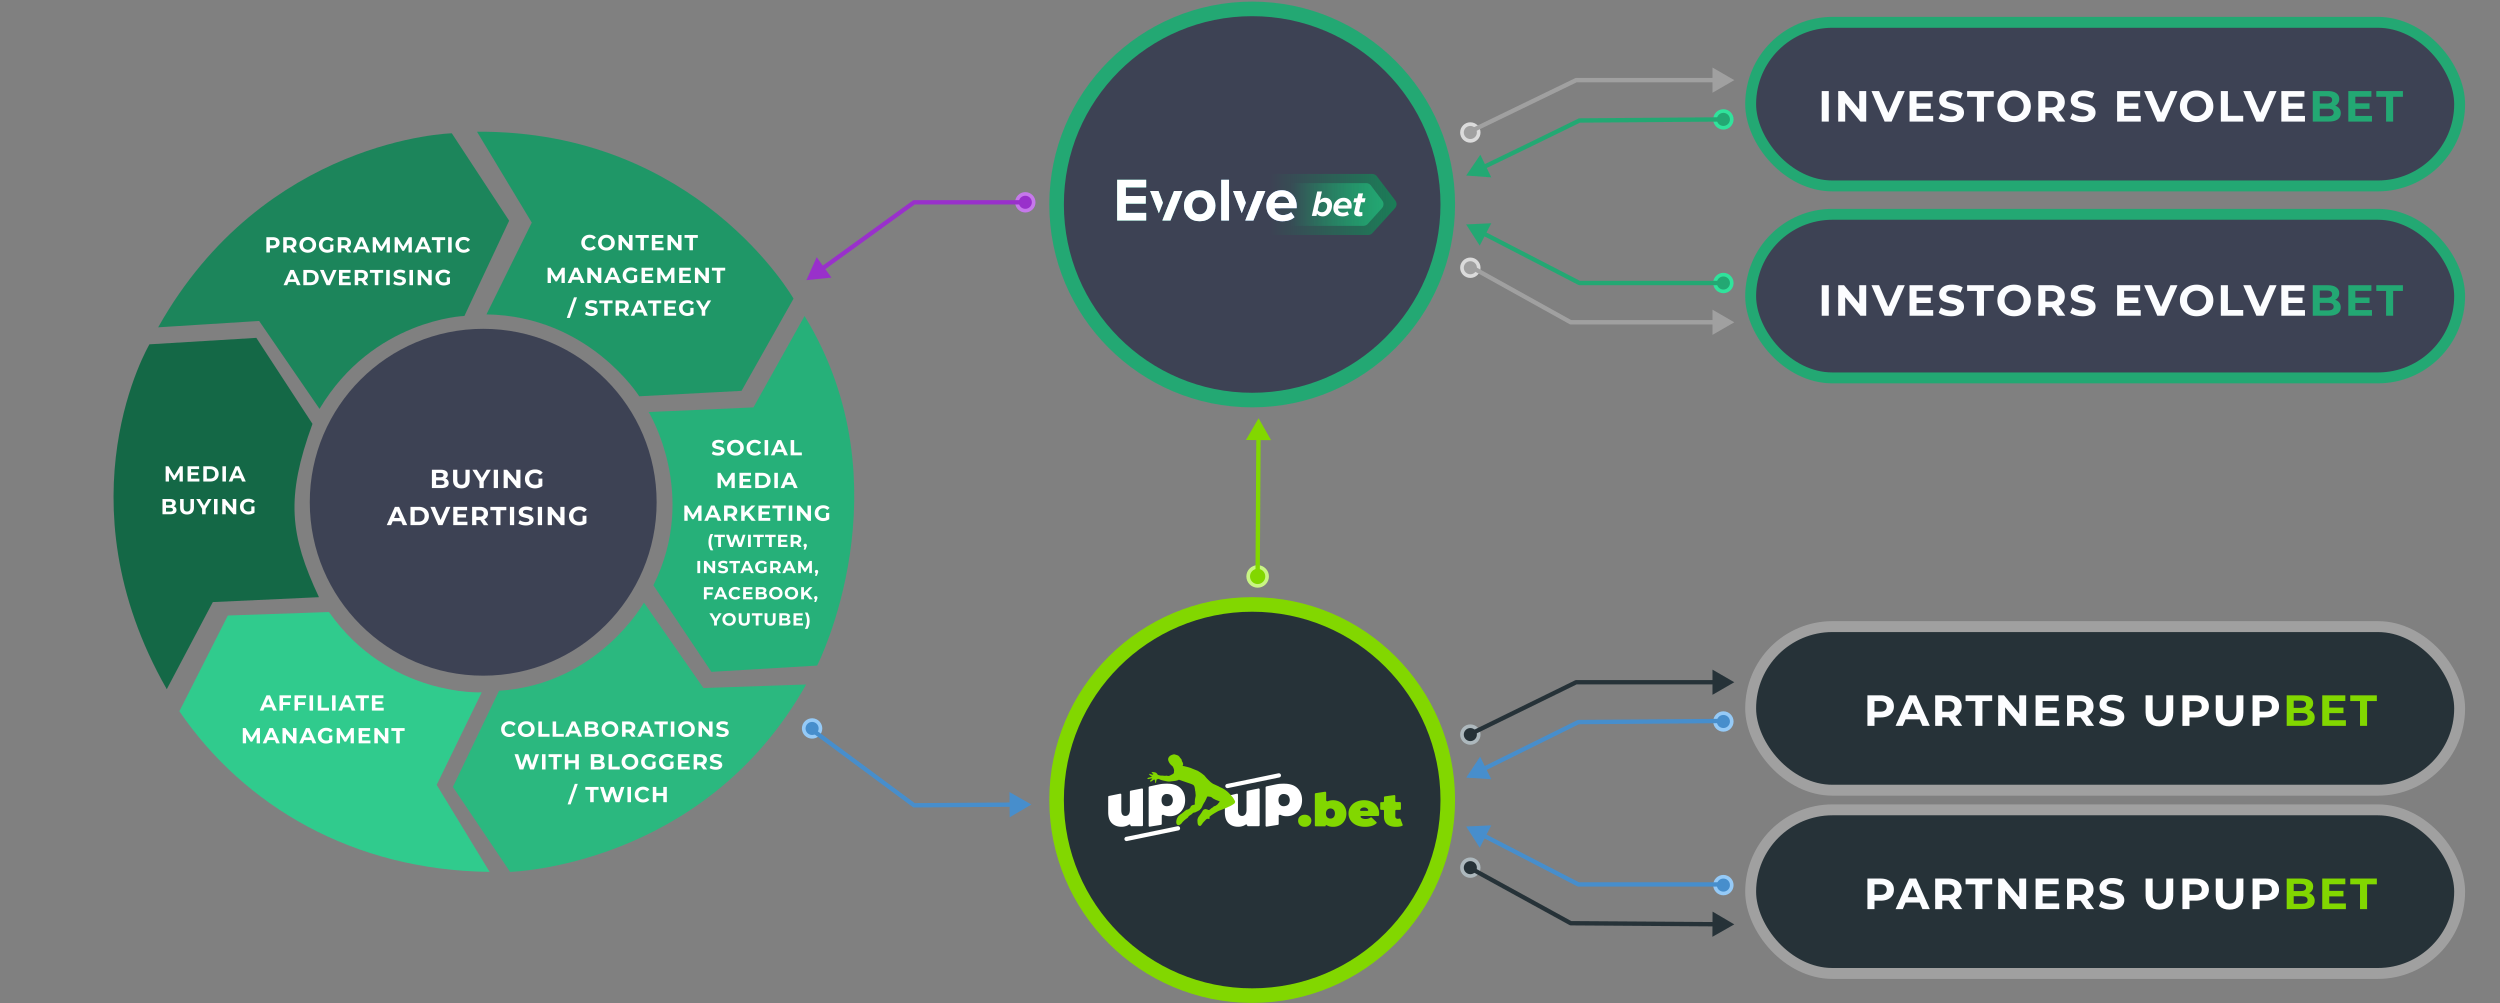 <svg width="1146" height="460" fill="none" xmlns="http://www.w3.org/2000/svg"><rect width="100%" height="100%" fill="#808080" stroke="none"/><circle r="3.835" transform="matrix(1 0 0 -1 790 330.733)" fill="#478ECC" stroke="#95CAF7" stroke-width="1.671"/><circle r="3.835" transform="matrix(1 0 0 -1 674 336.733)" fill="#263238" stroke="#ADB8BD" stroke-width="1.671"/><path d="M722.5 312.733v-1c-.152 0-.303.035-.44.102l.44.898zm72.5 0l-10-5.773v11.547l10-5.774zm-119.56 24.165l47.5-23.267-.88-1.796-47.5 23.267.88 1.796zm47.06-23.165H786v-2h-63.5v2z" fill="#263238"/><path d="M723.5 331l-.008-1c-.151.001-.3.037-.436.104l.444.896zm-51.406 25.465l11.523.734-5.125-10.347-6.398 9.613zM789.492 329.5l-66 .5.016 2 66-.5-.016-2zm-66.436.604l-43.341 21.47.887 1.792 43.342-21.47-.888-1.792z" fill="#478ECC"/><circle r="3.835" transform="matrix(1 0 0 -1 790 54.733)" fill="#23A873" stroke="#30E39C" stroke-width="1.671"/><circle r="3.835" transform="matrix(1 0 0 -1 674 60.733)" fill="#A0A0A0" stroke="#DBDBDB" stroke-width="1.671"/><path d="M722.5 36.733v-1c-.151 0-.3.034-.436.1l.436.9zm72.5 0l-10-5.773v11.547l10-5.774zm-120.564 24.4l48.5-23.5-.872-1.8-48.5 23.5.872 1.8zm48.064-23.4H786v-2h-63.5v2z" fill="#A0A0A0"/><path d="M698.005 67.933l.436.9.003-.001-.439-.899zm-25.911 12.532l11.516.843-5.027-10.395-6.489 9.552zM724 55.233l-.008-1a1 1 0 00-.431.102l.439.898zm-26.43 11.8l-17.809 8.613.87 1.8 17.81-8.613-.871-1.8zm92.422-13.3l-66 .5.016 2 66-.5-.016-2zm-66.431.602l-25.995 12.7.878 1.797 25.995-12.7-.878-1.797z" fill="#23A873"/><circle r="3.835" transform="matrix(1 0 0 -1 470.002 92.734)" fill="#9930CB" stroke="#C678EB" stroke-width="1.671"/><path d="M419 92.733v-1c-.21 0-.415.067-.586.19l.586.81zm-49.356 35.689l11.486-1.181-6.765-9.357-4.721 10.538zM469.5 91.733H419v2h50.5v-2zm-51.086.19l-42.063 30.415 1.172 1.621 42.063-30.415-1.172-1.62z" fill="#9930CB"/><circle r="3.835" transform="scale(-1 1) rotate(-35.304 338.544 751.888)" fill="#478ECC" stroke="#95CAF7" stroke-width="1.671"/><path d="M419.002 369.154l-.595.804a.995.995 0 00.602.196l-.007-1zm53.787-.363l-10.039-5.706.078 11.547 9.961-5.841zm-101.882-33.987l47.5 35.154 1.19-1.608-47.5-35.154-1.19 1.608zm48.102 35.35l44.787-.302-.014-2-44.787.302.014 2z" fill="#478ECC"/><circle r="3.835" transform="matrix(1 0 0 -1 674 122.733)" fill="#A0A0A0" stroke="#DBDBDB" stroke-width="1.671"/><circle r="3.835" transform="matrix(1 0 0 -1 790 129.733)" fill="#23A873" stroke="#30E39C" stroke-width="1.671"/><path d="M720 147.733l-.486.874a.997.997 0 00.486.126v-1zm75 0l-10-5.774v11.547l10-5.773zm-120.486-24.126l45 25 .972-1.748-45-25-.972 1.748zM720 148.733h66v-2h-66v2z" fill="#A0A0A0"/><path d="M723.999 129.733l-.459.888c.142.074.3.112.459.112v-1zm-51.927-26.854l6.23 9.722 5.305-10.257-11.535.535zM789 128.733h-65.001v2H789v-2zm-64.541.112l-43.933-22.72-.919 1.776 43.933 22.72.919-1.776z" fill="#23A873"/><circle r="3.835" transform="matrix(1 0 0 -1 674 397.733)" fill="#263238" stroke="#ADB8BD" stroke-width="1.671"/><circle r="3.835" transform="matrix(1 0 0 -1 790 405.733)" fill="#478ECC" stroke="#95CAF7" stroke-width="1.671"/><path d="M720 423.204l-.481.877c.145.08.308.122.474.123l.007-1zm75 .529l-9.959-5.844-.081 11.547 10.04-5.703zm-120.481-24.356l45 24.704.962-1.753-45-24.705-.962 1.754zm45.474 24.827l66 .466.014-2-66-.466-.014 2z" fill="#263238"/><path d="M723.5 405.417l-.459.888c.142.073.299.112.459.112v-1zm-51.427-26.538l6.239 9.716 5.295-10.261-11.534.545zm118.428 25.538H723.5v2h67.001v-2zm-66.543.111l-43.429-22.41-.917 1.777 43.429 22.41.917-1.777z" fill="#478ECC"/><circle r="4.335" transform="matrix(1 0 0 -1 576.504 264.233)" fill="#82D700" stroke="#C9F584" stroke-width="1.671"/><path d="M576.943 191.733l-5.835 9.964 11.547.071-5.712-10.035zm.563 71.507l.382-62.501-2-.013-.382 62.502 2 .012z" fill="#82D700"/><path d="M118.786 147.126l27.684 40.306c24.544-41.147 66.413-42.591 66.413-42.591l20.511-43.67-26.286-40.069s-85.904 2.166-134.606 88.942l46.284-2.918z" fill="#1C855B"/><path d="M322.455 315.391l-27.277-39.167s-20.935 37.538-66.413 40.425l-21.17 44.071 26.223 38.946s88.637-2.165 135.715-85.904l-47.078 1.629z" fill="#2BB87F"/><path d="M243.766 102.047l-20.776 42.072c46.922.722 70.022 37.538 70.022 37.538l46.909-2.498 23.836-42.259s-44.035-77.242-145.101-76.52l25.11 41.667z" fill="#1F9767"/><path d="M200.172 359.788l20.652-42.417s-42.591 2.166-70.023-36.816l-46.355 1.598-22.224 43.881c29.597 43.313 79.407 72.91 142.211 73.632l-24.261-39.878z" fill="#30CB8D"/><path d="M345.37 186.749l-48.027 2.127s23.1 37.538 2.166 79.407l26.595 39.69 48.482-2.874s41.868-82.295-5.776-160.258l-23.44 41.908z" fill="#26B079"/><path d="M97.562 275.991l48.646-2.24c-13.381-28.557-15.296-45.673-2.969-79.456l-25.74-39.421-48.993 2.961s-41.87 70.745 7.942 158.093l21.114-39.937z" fill="#146846"/><path d="M233.511 337.853c-.713 0-1.36-.153-1.94-.46a3.56 3.56 0 01-1.36-1.29c-.327-.553-.49-1.176-.49-1.87 0-.693.163-1.313.49-1.86a3.473 3.473 0 011.36-1.29c.58-.313 1.23-.47 1.95-.47a4.05 4.05 0 011.64.32c.493.214.907.52 1.24.92l-1.04.96c-.473-.546-1.06-.82-1.76-.82-.433 0-.82.097-1.16.29-.34.187-.607.45-.8.79-.187.34-.28.727-.28 1.16 0 .434.093.82.28 1.16.193.34.46.607.8.8.34.187.727.28 1.16.28.7 0 1.287-.276 1.76-.83l1.04.96a3.235 3.235 0 01-1.24.93 4.102 4.102 0 01-1.65.32zm7.728 0c-.727 0-1.384-.156-1.97-.47a3.538 3.538 0 01-1.37-1.29 3.585 3.585 0 01-.49-1.86c0-.686.163-1.303.49-1.85.333-.553.79-.986 1.37-1.3.586-.313 1.243-.47 1.97-.47.726 0 1.38.157 1.96.47.58.314 1.036.747 1.37 1.3.333.547.5 1.164.5 1.85 0 .687-.167 1.307-.5 1.86-.334.547-.79.977-1.37 1.29-.58.314-1.234.47-1.96.47zm0-1.38c.413 0 .786-.093 1.12-.28.333-.193.593-.46.78-.8.193-.34.29-.726.29-1.16 0-.433-.097-.82-.29-1.16a1.983 1.983 0 00-.78-.79 2.197 2.197 0 00-1.12-.29c-.414 0-.787.097-1.12.29a2.04 2.04 0 00-.79.79c-.187.34-.28.727-.28 1.16 0 .434.093.82.28 1.16.193.34.456.607.79.8.333.187.706.28 1.12.28zm5.547-5.74h1.62v5.68h3.51v1.32h-5.13v-7zm6.535 0h1.62v5.68h3.51v1.32h-5.13v-7zm11.204 5.5h-3.25l-.62 1.5h-1.66l3.12-7h1.6l3.13 7h-1.7l-.62-1.5zm-.51-1.23l-1.11-2.68-1.11 2.68h2.22zm9.196-.91c.4.127.714.34.94.64.227.294.34.657.34 1.09 0 .614-.24 1.087-.72 1.42-.473.327-1.166.49-2.08.49h-3.62v-7h3.42c.854 0 1.507.164 1.96.49.46.327.69.77.69 1.33 0 .34-.083.644-.25.91-.16.267-.386.477-.68.63zm-3.53-2.14v1.65h1.61c.4 0 .704-.07.91-.21.207-.14.31-.346.31-.62 0-.273-.103-.476-.31-.61-.206-.14-.51-.21-.91-.21h-1.61zm1.89 4.56c.427 0 .747-.07.96-.21.22-.14.33-.356.33-.65 0-.58-.43-.87-1.29-.87h-1.89v1.73h1.89zm8.037 1.34c-.727 0-1.384-.156-1.97-.47a3.538 3.538 0 01-1.37-1.29 3.585 3.585 0 01-.49-1.86c0-.686.163-1.303.49-1.85.333-.553.79-.986 1.37-1.3.586-.313 1.243-.47 1.97-.47.726 0 1.38.157 1.96.47.58.314 1.036.747 1.37 1.3.333.547.5 1.164.5 1.85 0 .687-.167 1.307-.5 1.86-.334.547-.79.977-1.37 1.29-.58.314-1.234.47-1.96.47zm0-1.38c.413 0 .786-.093 1.12-.28.333-.193.593-.46.78-.8.193-.34.29-.726.29-1.16 0-.433-.097-.82-.29-1.16a1.983 1.983 0 00-.78-.79 2.197 2.197 0 00-1.12-.29c-.414 0-.787.097-1.12.29a2.04 2.04 0 00-.79.79c-.187.34-.28.727-.28 1.16 0 .434.093.82.28 1.16.193.34.456.607.79.8.333.187.706.28 1.12.28zm10.007 1.26l-1.35-1.95h-1.49v1.95h-1.62v-7h3.03c.62 0 1.157.104 1.61.31.46.207.814.5 1.06.88.247.38.37.83.37 1.35 0 .52-.126.97-.38 1.35-.246.374-.6.66-1.06.86l1.57 2.25h-1.74zm-.03-4.46c0-.393-.126-.693-.38-.9-.253-.213-.623-.32-1.11-.32h-1.32v2.44h1.32c.487 0 .857-.106 1.11-.32.254-.213.38-.513.38-.9zm8.034 2.96h-3.25l-.62 1.5h-1.66l3.12-7h1.6l3.13 7h-1.7l-.62-1.5zm-.51-1.23l-1.11-2.68-1.11 2.68h2.22zm5.154-2.95h-2.24v-1.32h6.1v1.32h-2.24v5.68h-1.62v-5.68zm5.232-1.32h1.62v7h-1.62v-7zm7.171 7.12c-.726 0-1.383-.156-1.97-.47a3.545 3.545 0 01-1.37-1.29 3.594 3.594 0 01-.49-1.86c0-.686.164-1.303.49-1.85.334-.553.79-.986 1.37-1.3a4.122 4.122 0 011.97-.47c.727 0 1.38.157 1.96.47.58.314 1.037.747 1.37 1.3.334.547.5 1.164.5 1.85 0 .687-.166 1.307-.5 1.86-.333.547-.79.977-1.37 1.29-.58.314-1.233.47-1.96.47zm0-1.38c.414 0 .787-.093 1.12-.28.334-.193.594-.46.78-.8.194-.34.29-.726.29-1.16a2.3 2.3 0 00-.29-1.16 1.97 1.97 0 00-.78-.79 2.192 2.192 0 00-1.12-.29c-.413 0-.786.097-1.12.29-.333.187-.596.45-.79.79-.186.34-.28.727-.28 1.16 0 .434.094.82.28 1.16.194.34.457.607.79.8.334.187.707.28 1.12.28zm11.968-5.74v7h-1.33l-3.49-4.25v4.25h-1.6v-7h1.34l3.48 4.25v-4.25h1.6zm4.456 7.12c-.553 0-1.09-.073-1.61-.22-.513-.153-.927-.35-1.24-.59l.55-1.22c.3.22.657.397 1.07.53a4 4 0 001.24.2c.46 0 .8-.066 1.02-.2.22-.14.33-.323.33-.55a.504.504 0 00-.2-.41 1.38 1.38 0 00-.5-.27c-.2-.066-.473-.14-.82-.22-.533-.126-.97-.253-1.31-.38a2.162 2.162 0 01-.88-.61c-.24-.28-.36-.653-.36-1.12 0-.406.11-.773.33-1.1.22-.333.55-.596.99-.79.447-.193.99-.29 1.63-.29.447 0 .883.054 1.31.16.427.107.8.26 1.12.46l-.5 1.23c-.647-.366-1.293-.55-1.94-.55-.453 0-.79.074-1.01.22-.213.147-.32.34-.32.58 0 .24.123.42.37.54.253.114.637.227 1.15.34.533.127.97.254 1.31.38.34.127.63.327.87.6.247.274.37.644.37 1.11 0 .4-.113.767-.34 1.1-.22.327-.553.587-1 .78-.447.194-.99.29-1.63.29zm-84.043 7.88l-2.29 7h-1.74l-1.54-4.74-1.59 4.74h-1.73l-2.3-7h1.68l1.58 4.92 1.65-4.92h1.5l1.6 4.96 1.63-4.96h1.55zm1.404 0h1.62v7h-1.62v-7zm5.231 1.32h-2.24v-1.32h6.1v1.32h-2.24v5.68h-1.62v-5.68zm11.652-1.32v7h-1.62v-2.87h-3.18v2.87h-1.62v-7h1.62v2.76h3.18v-2.76h1.62zm10.628 3.36c.4.127.714.34.94.64.227.294.34.657.34 1.09 0 .614-.24 1.087-.72 1.42-.473.327-1.166.49-2.08.49h-3.62v-7h3.42c.854 0 1.507.164 1.96.49.46.327.69.77.69 1.33 0 .34-.083.644-.25.91-.16.267-.386.477-.68.63zm-3.53-2.14v1.65h1.61c.4 0 .704-.07.91-.21.207-.14.31-.346.31-.62 0-.273-.103-.476-.31-.61-.206-.14-.51-.21-.91-.21h-1.61zm1.89 4.56c.427 0 .747-.07.96-.21.22-.14.33-.356.33-.65 0-.58-.43-.87-1.29-.87h-1.89v1.73h1.89zm4.647-5.78h1.62v5.68h3.51v1.32h-5.13v-7zm9.808 7.12c-.727 0-1.384-.156-1.97-.47a3.538 3.538 0 01-1.37-1.29 3.585 3.585 0 01-.49-1.86c0-.686.163-1.303.49-1.85.333-.553.79-.986 1.37-1.3.586-.313 1.243-.47 1.97-.47.726 0 1.38.157 1.96.47.58.314 1.036.747 1.37 1.3.333.547.5 1.164.5 1.85 0 .687-.167 1.307-.5 1.86-.334.547-.79.977-1.37 1.29-.58.314-1.234.47-1.96.47zm0-1.38c.413 0 .786-.093 1.12-.28.333-.193.593-.46.78-.8.193-.34.29-.726.29-1.16 0-.433-.097-.82-.29-1.16a1.983 1.983 0 00-.78-.79 2.197 2.197 0 00-1.12-.29c-.414 0-.787.097-1.12.29a2.04 2.04 0 00-.79.79c-.187.34-.28.727-.28 1.16 0 .434.093.82.28 1.16.193.34.456.607.79.8.333.187.706.28 1.12.28zm10.277-2.35h1.48v2.84c-.38.287-.82.507-1.32.66-.5.154-1.003.23-1.51.23-.727 0-1.38-.153-1.96-.46a3.538 3.538 0 01-1.37-1.29c-.327-.553-.49-1.176-.49-1.87 0-.693.163-1.313.49-1.86a3.434 3.434 0 011.38-1.29c.587-.313 1.247-.47 1.98-.47.613 0 1.17.104 1.67.31.5.207.92.507 1.26.9l-1.04.96c-.5-.526-1.103-.79-1.81-.79-.447 0-.843.094-1.19.28-.347.187-.617.45-.81.79-.193.34-.29.73-.29 1.17 0 .434.097.82.29 1.16.193.34.46.607.8.8.347.187.74.28 1.18.28.467 0 .887-.1 1.26-.3v-2.05zm8.215 0h1.48v2.84c-.38.287-.82.507-1.32.66-.5.154-1.003.23-1.51.23-.727 0-1.38-.153-1.96-.46a3.538 3.538 0 01-1.37-1.29c-.327-.553-.49-1.176-.49-1.87 0-.693.163-1.313.49-1.86a3.434 3.434 0 011.38-1.29c.587-.313 1.247-.47 1.98-.47.613 0 1.17.104 1.67.31.5.207.92.507 1.26.9l-1.04.96c-.5-.526-1.103-.79-1.81-.79-.447 0-.843.094-1.19.28-.347.187-.617.45-.81.79-.193.34-.29.73-.29 1.17 0 .434.097.82.29 1.16.193.34.46.607.8.8.347.187.74.28 1.18.28.467 0 .887-.1 1.26-.3v-2.05zm8.905 2.31v1.3h-5.42v-7h5.29v1.3h-3.68v1.52h3.25v1.26h-3.25v1.62h3.81zm6.249 1.3l-1.35-1.95h-1.49v1.95h-1.62v-7h3.03c.62 0 1.156.104 1.61.31.46.207.813.5 1.06.88.246.38.37.83.37 1.35 0 .52-.127.97-.38 1.35-.247.374-.6.66-1.06.86l1.57 2.25h-1.74zm-.03-4.46c0-.393-.127-.693-.38-.9-.254-.213-.624-.32-1.11-.32h-1.32v2.44h1.32c.486 0 .856-.106 1.11-.32.253-.213.38-.513.38-.9zm5.723 4.58c-.553 0-1.09-.073-1.61-.22-.513-.153-.926-.35-1.24-.59l.55-1.22c.3.22.657.397 1.07.53.414.134.827.2 1.24.2.46 0 .8-.066 1.02-.2.22-.14.33-.323.33-.55a.502.502 0 00-.2-.41 1.372 1.372 0 00-.5-.27c-.2-.066-.473-.14-.82-.22-.533-.126-.97-.253-1.31-.38a2.162 2.162 0 01-.88-.61c-.24-.28-.36-.653-.36-1.12 0-.406.11-.773.33-1.1.22-.333.55-.596.99-.79.447-.193.99-.29 1.63-.29.447 0 .884.054 1.31.16.427.107.8.26 1.12.46l-.5 1.23c-.646-.366-1.293-.55-1.94-.55-.453 0-.79.074-1.01.22-.213.147-.32.34-.32.58 0 .24.124.42.37.54.254.114.637.227 1.15.34.534.127.97.254 1.31.38.34.127.63.327.87.6.247.274.37.644.37 1.11 0 .4-.113.767-.34 1.1-.22.327-.553.587-1 .78-.446.194-.99.29-1.63.29zm-64.635 6.46h1.39l-3.3 9.42h-1.39l3.3-9.42zm7.058 2.74h-2.24v-1.32h6.1v1.32h-2.24v5.68h-1.62v-5.68zm15.684-1.32l-2.29 7h-1.74l-1.54-4.74-1.59 4.74h-1.73l-2.3-7h1.68l1.58 4.92 1.65-4.92h1.5l1.6 4.96 1.63-4.96h1.55zm1.405 0h1.62v7h-1.62v-7zm7.131 7.12c-.713 0-1.36-.153-1.94-.46a3.56 3.56 0 01-1.36-1.29c-.327-.553-.49-1.176-.49-1.87 0-.693.163-1.313.49-1.86a3.473 3.473 0 011.36-1.29c.58-.313 1.23-.47 1.95-.47a4.05 4.05 0 011.64.32c.493.214.907.52 1.24.92l-1.04.96c-.473-.546-1.06-.82-1.76-.82-.433 0-.82.097-1.16.29-.34.187-.607.45-.8.79-.187.34-.28.727-.28 1.16 0 .434.093.82.28 1.16.193.34.46.607.8.8.34.187.727.28 1.16.28.7 0 1.287-.276 1.76-.83l1.04.96a3.235 3.235 0 01-1.24.93 4.102 4.102 0 01-1.65.32zm10.904-7.12v7h-1.62v-2.87h-3.18v2.87h-1.62v-7h1.62v2.76h3.18v-2.76h1.62zm-35.408-245.88c-.713 0-1.36-.153-1.94-.46a3.567 3.567 0 01-1.36-1.29 3.612 3.612 0 01-.49-1.87c0-.693.164-1.313.49-1.86a3.48 3.48 0 011.36-1.29c.58-.313 1.23-.47 1.95-.47.607 0 1.154.107 1.64.32.494.214.907.52 1.24.92l-1.04.96c-.473-.546-1.06-.82-1.76-.82-.433 0-.82.097-1.16.29-.34.187-.606.45-.8.79-.186.34-.28.727-.28 1.16 0 .434.094.82.28 1.16.194.34.46.607.8.8.34.187.727.28 1.16.28.7 0 1.287-.276 1.76-.83l1.04.96a3.228 3.228 0 01-1.24.93 4.102 4.102 0 01-1.65.32zm7.728 0c-.727 0-1.384-.156-1.97-.47a3.538 3.538 0 01-1.37-1.29 3.585 3.585 0 01-.49-1.86c0-.686.163-1.303.49-1.85.333-.553.79-.986 1.37-1.3.586-.313 1.243-.47 1.97-.47.726 0 1.38.157 1.96.47.58.314 1.036.747 1.37 1.3.333.547.5 1.164.5 1.85 0 .687-.167 1.307-.5 1.86-.334.547-.79.977-1.37 1.29-.58.314-1.234.47-1.96.47zm0-1.38c.413 0 .786-.093 1.12-.28.333-.193.593-.46.78-.8.193-.34.29-.726.29-1.16 0-.433-.097-.82-.29-1.16a1.983 1.983 0 00-.78-.79 2.197 2.197 0 00-1.12-.29c-.414 0-.787.097-1.12.29a2.04 2.04 0 00-.79.79c-.187.34-.28.727-.28 1.16 0 .434.093.82.28 1.16.193.34.456.607.79.8.333.187.706.28 1.12.28zm11.967-5.74v7h-1.33l-3.49-4.25v4.25h-1.6v-7h1.34l3.48 4.25v-4.25h1.6zm3.606 1.32h-2.24v-1.32h6.1v1.32h-2.24v5.68h-1.62v-5.68zm10.652 4.38v1.3h-5.42v-7h5.29v1.3h-3.68v1.52h3.25v1.26h-3.25v1.62h3.81zm8.209-5.7v7h-1.33l-3.49-4.25v4.25h-1.6v-7h1.34l3.48 4.25v-4.25h1.6zm3.606 1.32h-2.24v-1.32h6.1v1.32h-2.24v5.68h-1.62v-5.68zm-58.631 20.68l-.01-4.2-2.06 3.46h-.73l-2.05-3.37v4.11h-1.52v-7h1.34l2.62 4.35 2.58-4.35h1.33l.02 7h-1.52zm8.291-1.5h-3.25l-.62 1.5h-1.66l3.12-7h1.6l3.13 7h-1.7l-.62-1.5zm-.51-1.23l-1.11-2.68-1.11 2.68h2.22zm10.476-4.27v7h-1.33l-3.49-4.25v4.25h-1.6v-7h1.34l3.48 4.25v-4.25h1.6zm6.767 5.5h-3.25l-.62 1.5h-1.66l3.12-7h1.6l3.13 7h-1.7l-.62-1.5zm-.51-1.23l-1.11-2.68-1.11 2.68h2.22zm8.688-.88h1.48v2.84c-.38.287-.82.507-1.32.66-.5.154-1.003.23-1.51.23-.726 0-1.38-.153-1.96-.46a3.545 3.545 0 01-1.37-1.29 3.612 3.612 0 01-.49-1.87c0-.693.164-1.313.49-1.86a3.447 3.447 0 011.38-1.29c.587-.313 1.247-.47 1.98-.47.614 0 1.17.104 1.67.31.5.207.92.507 1.26.9l-1.04.96c-.5-.526-1.103-.79-1.81-.79a2.48 2.48 0 00-1.19.28 2.02 2.02 0 00-.81.79c-.193.34-.29.73-.29 1.17 0 .434.097.82.29 1.16.194.34.46.607.8.8.347.187.74.28 1.18.28.467 0 .887-.1 1.26-.3v-2.05zm8.905 2.31v1.3h-5.42v-7h5.29v1.3h-3.68v1.52h3.25v1.26h-3.25v1.62h3.81zm8.159 1.3l-.01-4.2-2.06 3.46h-.73l-2.05-3.37v4.11h-1.52v-7h1.34l2.62 4.35 2.58-4.35h1.33l.02 7h-1.52zm9.101-1.3v1.3h-5.42v-7h5.29v1.3h-3.68v1.52h3.25v1.26h-3.25v1.62h3.81zm8.209-5.7v7h-1.33l-3.49-4.25v4.25h-1.6v-7h1.34l3.48 4.25v-4.25h1.6zm3.606 1.32h-2.24v-1.32h6.1v1.32h-2.24v5.68h-1.62v-5.68zm-65.459 12.26h1.39l-3.3 9.42h-1.39l3.3-9.42zm7.908 8.54c-.554 0-1.09-.073-1.61-.22-.514-.153-.927-.35-1.24-.59l.55-1.22c.3.22.656.397 1.07.53.413.134.826.2 1.24.2.46 0 .8-.066 1.02-.2.22-.14.33-.323.33-.55a.504.504 0 00-.2-.41 1.389 1.389 0 00-.5-.27c-.2-.066-.474-.14-.82-.22-.534-.126-.97-.253-1.31-.38a2.155 2.155 0 01-.88-.61c-.24-.28-.36-.653-.36-1.12 0-.406.11-.773.33-1.1.22-.333.55-.596.99-.79.446-.193.99-.29 1.63-.29.446 0 .883.054 1.31.16.426.107.8.26 1.12.46l-.5 1.23c-.647-.366-1.294-.55-1.94-.55-.454 0-.79.074-1.01.22-.214.147-.32.34-.32.58 0 .24.123.42.37.54.253.114.636.227 1.15.34.533.127.97.254 1.31.38.34.127.63.327.87.6.246.274.37.644.37 1.11 0 .4-.114.767-.34 1.1-.22.327-.554.587-1 .78-.447.194-.99.29-1.63.29zm5.929-5.8h-2.24v-1.32h6.1v1.32h-2.24v5.68h-1.62v-5.68zm9.692 5.68l-1.35-1.95h-1.49v1.95h-1.62v-7h3.03c.62 0 1.156.104 1.61.31.46.207.813.5 1.06.88.246.38.37.83.37 1.35 0 .52-.127.97-.38 1.35-.247.374-.6.66-1.06.86l1.57 2.25h-1.74zm-.03-4.46c0-.393-.127-.693-.38-.9-.254-.213-.624-.32-1.11-.32h-1.32v2.44h1.32c.486 0 .856-.106 1.11-.32.253-.213.38-.513.38-.9zm8.033 2.96h-3.25l-.62 1.5h-1.66l3.12-7h1.6l3.13 7h-1.7l-.62-1.5zm-.51-1.23l-1.11-2.68-1.11 2.68h2.22zm5.155-2.95h-2.24v-1.32h6.1v1.32h-2.24v5.68h-1.62v-5.68zm10.651 4.38v1.3h-5.42v-7h5.29v1.3h-3.68v1.52h3.25v1.26h-3.25v1.62h3.81zm6.5-2.31h1.48v2.84c-.38.287-.82.507-1.32.66-.5.154-1.004.23-1.51.23-.727 0-1.38-.153-1.96-.46a3.538 3.538 0 01-1.37-1.29c-.327-.553-.49-1.176-.49-1.87 0-.693.163-1.313.49-1.86a3.434 3.434 0 011.38-1.29c.586-.313 1.246-.47 1.98-.47.613 0 1.17.104 1.67.31.5.207.92.507 1.26.9l-1.04.96c-.5-.526-1.104-.79-1.81-.79-.447 0-.844.094-1.19.28-.347.187-.617.45-.81.79-.194.34-.29.73-.29 1.17 0 .434.096.82.29 1.16.193.34.46.607.8.8.346.187.74.28 1.18.28.466 0 .886-.1 1.26-.3v-2.05zm6.845 1.13v2.48h-1.62v-2.5l-2.71-4.5h1.72l1.87 3.11 1.87-3.11h1.59l-2.72 4.52zm5.865 66.6c-.553 0-1.09-.073-1.61-.22-.513-.153-.926-.35-1.24-.59l.55-1.22c.3.22.657.397 1.07.53.414.134.827.2 1.24.2.46 0 .8-.066 1.02-.2.22-.14.33-.323.33-.55a.502.502 0 00-.2-.41 1.372 1.372 0 00-.5-.27c-.2-.066-.473-.14-.82-.22-.533-.126-.97-.253-1.31-.38a2.162 2.162 0 01-.88-.61c-.24-.28-.36-.653-.36-1.12 0-.406.11-.773.33-1.1.22-.333.55-.596.99-.79.447-.193.99-.29 1.63-.29.447 0 .884.054 1.31.16.427.107.8.26 1.12.46l-.5 1.23c-.646-.366-1.293-.55-1.94-.55-.453 0-.79.074-1.01.22-.213.147-.32.34-.32.58 0 .24.124.42.37.54.254.114.637.227 1.15.34.534.127.97.254 1.31.38.34.127.63.327.87.6.247.274.37.644.37 1.11 0 .4-.113.767-.34 1.1-.22.327-.553.587-1 .78-.446.194-.99.29-1.63.29zm7.967 0c-.726 0-1.383-.156-1.97-.47a3.545 3.545 0 01-1.37-1.29 3.594 3.594 0 01-.49-1.86c0-.686.164-1.303.49-1.85.334-.553.79-.986 1.37-1.3a4.122 4.122 0 011.97-.47c.727 0 1.38.157 1.96.47.58.314 1.037.747 1.37 1.3.334.547.5 1.164.5 1.85 0 .687-.166 1.307-.5 1.86-.333.547-.79.977-1.37 1.29-.58.314-1.233.47-1.96.47zm0-1.38c.414 0 .787-.093 1.12-.28.334-.193.594-.46.78-.8.194-.34.29-.726.29-1.16a2.3 2.3 0 00-.29-1.16 1.97 1.97 0 00-.78-.79 2.192 2.192 0 00-1.12-.29c-.413 0-.786.097-1.12.29-.333.187-.596.45-.79.79-.186.34-.28.727-.28 1.16 0 .434.094.82.28 1.16.194.34.457.607.79.8.334.187.707.28 1.12.28zm8.898 1.38c-.713 0-1.36-.153-1.94-.46a3.56 3.56 0 01-1.36-1.29c-.327-.553-.49-1.176-.49-1.87 0-.693.163-1.313.49-1.86a3.473 3.473 0 011.36-1.29c.58-.313 1.23-.47 1.95-.47a4.05 4.05 0 011.64.32c.493.214.907.52 1.24.92l-1.04.96c-.473-.546-1.06-.82-1.76-.82-.433 0-.82.097-1.16.29-.34.187-.607.45-.8.79-.187.34-.28.727-.28 1.16 0 .434.093.82.28 1.16.193.34.46.607.8.8.34.187.727.28 1.16.28.7 0 1.287-.276 1.76-.83l1.04.96a3.235 3.235 0 01-1.24.93 4.102 4.102 0 01-1.65.32zm4.484-7.12h1.62v7h-1.62v-7zm8.391 5.5h-3.25l-.62 1.5h-1.66l3.12-7h1.6l3.13 7h-1.7l-.62-1.5zm-.51-1.23l-1.11-2.68-1.11 2.68h2.22zm4.056-4.27h1.62v5.68h3.51v1.32h-5.13v-7zm-27.135 22l-.01-4.2-2.06 3.46h-.73l-2.05-3.37v4.11h-1.52v-7h1.34l2.62 4.35 2.58-4.35h1.33l.02 7h-1.52zm9.101-1.3v1.3h-5.42v-7h5.29v1.3h-3.68v1.52h3.25v1.26h-3.25v1.62h3.81zm1.789-5.7h3.18c.76 0 1.43.147 2.01.44a3.19 3.19 0 011.36 1.22c.327.527.49 1.14.49 1.84 0 .7-.163 1.314-.49 1.84-.32.527-.773.937-1.36 1.23-.58.287-1.25.43-2.01.43h-3.18v-7zm3.1 5.67c.7 0 1.257-.193 1.67-.58.42-.393.63-.923.63-1.59 0-.666-.21-1.193-.63-1.58-.413-.393-.97-.59-1.67-.59h-1.48v4.34h1.48zm5.662-5.67h1.62v7h-1.62v-7zm8.391 5.5h-3.25l-.62 1.5h-1.66l3.12-7h1.6l3.13 7h-1.7l-.62-1.5zm-.51-1.23l-1.11-2.68-1.11 2.68h2.22zm-42.766 17.73l-.01-4.2-2.06 3.46h-.73l-2.05-3.37v4.11h-1.52v-7h1.34l2.62 4.35 2.58-4.35h1.33l.02 7h-1.52zm8.291-1.5h-3.25l-.62 1.5h-1.66l3.12-7h1.6l3.13 7h-1.7l-.62-1.5zm-.51-1.23l-1.11-2.68-1.11 2.68h2.22zm8.516 2.73l-1.35-1.95h-1.49v1.95h-1.62v-7h3.03c.62 0 1.157.104 1.61.31.46.207.813.5 1.06.88.247.38.37.83.37 1.35 0 .52-.127.97-.38 1.35-.247.374-.6.66-1.06.86l1.57 2.25h-1.74zm-.03-4.46c0-.393-.127-.693-.38-.9-.253-.213-.623-.32-1.11-.32h-1.32v2.44h1.32c.487 0 .857-.106 1.11-.32.253-.213.38-.513.38-.9zm5.974 1.71l-.94.98v1.77h-1.61v-7h1.61v3.27l3.1-3.27h1.8l-2.9 3.12 3.07 3.88h-1.89l-2.24-2.75zm10.772 1.45v1.3h-5.42v-7h5.29v1.3h-3.68v1.52h3.25v1.26h-3.25v1.62h3.81zm3.239-4.38h-2.24v-1.32h6.1v1.32h-2.24v5.68h-1.62v-5.68zm5.232-1.32h1.62v7h-1.62v-7zm10.201 0v7h-1.33l-3.49-4.25v4.25h-1.6v-7h1.34l3.48 4.25v-4.25h1.6zm6.886 3.39h1.48v2.84c-.38.287-.82.507-1.32.66-.5.154-1.003.23-1.51.23-.727 0-1.38-.153-1.96-.46a3.538 3.538 0 01-1.37-1.29c-.327-.553-.49-1.176-.49-1.87 0-.693.163-1.313.49-1.86a3.434 3.434 0 011.38-1.29c.587-.313 1.247-.47 1.98-.47.613 0 1.17.104 1.67.31.5.207.92.507 1.26.9l-1.04.96c-.5-.526-1.103-.79-1.81-.79-.447 0-.843.094-1.19.28-.347.187-.617.45-.81.79-.193.34-.29.73-.29 1.17 0 .434.097.82.29 1.16.193.34.46.607.8.8.347.187.74.28 1.18.28.467 0 .887-.1 1.26-.3v-2.05zm-52.878 17.162a5.868 5.868 0 01-.744-1.688 7.98 7.98 0 01-.256-2.056c0-.73.086-1.416.256-2.056a5.749 5.749 0 01.744-1.688h1.192a7.265 7.265 0 00-.736 1.808 7.864 7.864 0 00-.232 1.936c0 .683.078 1.331.232 1.944.155.608.4 1.208.736 1.8h-1.192zm3.445-6.096h-1.792v-1.056h4.88v1.056h-1.792v4.544h-1.296v-4.544zm12.548-1.056l-1.832 5.6h-1.392l-1.232-3.792-1.272 3.792h-1.384l-1.84-5.6h1.344l1.264 3.936 1.32-3.936h1.2l1.28 3.968 1.304-3.968h1.24zm1.123 0h1.296v5.6h-1.296v-5.6zm4.185 1.056h-1.792v-1.056h4.88v1.056h-1.792v4.544h-1.296v-4.544zm5.424 0h-1.792v-1.056h4.88v1.056h-1.792v4.544h-1.296v-4.544zm8.521 3.504v1.04h-4.336v-5.6h4.232v1.04h-2.944v1.216h2.6v1.008h-2.6v1.296h3.048zm4.999 1.04l-1.08-1.56h-1.192v1.56h-1.296v-5.6h2.424c.496 0 .926.083 1.288.248.368.166.651.4.848.704.198.304.296.664.296 1.08 0 .416-.101.776-.304 1.08-.197.299-.48.528-.848.688l1.256 1.8h-1.392zm-.024-3.568c0-.314-.101-.554-.304-.72-.202-.17-.498-.256-.888-.256h-1.056v1.952h1.056c.39 0 .686-.085.888-.256.203-.17.304-.41.304-.72zm3.131 2.08c.224 0 .408.072.552.216a.732.732 0 01.216.552c0 .107-.013.214-.04.32a3.58 3.58 0 01-.176.48l-.456 1.152h-.792l.352-1.272a.683.683 0 01-.32-.256.794.794 0 01-.112-.424c0-.229.072-.413.216-.552a.774.774 0 01.56-.216zm-49.452 7.888h1.296v5.6h-1.296v-5.6zm8.161 0v5.6h-1.064l-2.792-3.4v3.4h-1.28v-5.6h1.072l2.784 3.4v-3.4h1.28zm3.565 5.696c-.443 0-.872-.058-1.288-.176-.411-.122-.741-.28-.992-.472l.44-.976c.24.176.525.318.856.424.331.107.661.16.992.16.368 0 .64-.053.816-.16.176-.112.264-.258.264-.44a.402.402 0 00-.16-.328 1.117 1.117 0 00-.4-.216 7.684 7.684 0 00-.656-.176 8.906 8.906 0 01-1.048-.304 1.728 1.728 0 01-.704-.488c-.192-.224-.288-.522-.288-.896 0-.325.088-.618.264-.88.176-.266.44-.477.792-.632.357-.154.792-.232 1.304-.232.357 0 .707.043 1.048.128.341.086.64.208.896.368l-.4.984c-.517-.293-1.035-.44-1.552-.44-.363 0-.632.059-.808.176a.54.54 0 00-.256.464c0 .192.099.336.296.432.203.091.509.182.92.272a9.31 9.31 0 011.048.304c.272.102.504.262.696.48.197.219.296.515.296.888 0 .32-.091.614-.272.88-.176.262-.443.47-.8.624-.357.155-.792.232-1.304.232zm4.743-4.64h-1.792v-1.056h4.88v1.056h-1.792v4.544h-1.296v-4.544zm7.592 3.344h-2.6l-.496 1.2h-1.328l2.496-5.6h1.28l2.504 5.6h-1.36l-.496-1.2zm-.408-.984l-.888-2.144-.888 2.144h1.776zm6.951-.704h1.184v2.272c-.304.23-.656.406-1.056.528-.4.123-.802.184-1.208.184a3.296 3.296 0 01-1.568-.368 2.829 2.829 0 01-1.096-1.032 2.887 2.887 0 01-.392-1.496c0-.554.131-1.05.392-1.488a2.76 2.76 0 011.104-1.032 3.32 3.32 0 011.584-.376c.491 0 .936.083 1.336.248.4.166.736.406 1.008.72l-.832.768a1.924 1.924 0 00-1.448-.632c-.357 0-.674.075-.952.224-.277.15-.493.36-.648.632a1.867 1.867 0 00-.232.936c0 .347.078.656.232.928.155.272.368.486.64.64.278.15.592.224.944.224.374 0 .71-.08 1.008-.24v-1.64zm6.356 2.888l-1.08-1.56h-1.192v1.56h-1.296v-5.6h2.424c.496 0 .926.083 1.288.248.368.166.651.4.848.704.198.304.296.664.296 1.08 0 .416-.101.776-.304 1.08-.197.299-.48.528-.848.688l1.256 1.8h-1.392zm-.024-3.568c0-.314-.101-.554-.304-.72-.202-.17-.498-.256-.888-.256h-1.056v1.952h1.056c.39 0 .686-.085.888-.256.203-.17.304-.41.304-.72zm6.427 2.368h-2.6l-.496 1.2h-1.328l2.496-5.6h1.28l2.504 5.6h-1.36l-.496-1.2zm-.408-.984l-.888-2.144-.888 2.144h1.776zm8.341 2.184l-.008-3.36-1.648 2.768h-.584l-1.64-2.696v3.288h-1.216v-5.6h1.072l2.096 3.48 2.064-3.48h1.064l.016 5.6h-1.216zm3.337-1.488c.224 0 .408.072.552.216a.732.732 0 01.216.552c0 .107-.014.214-.04.32a3.728 3.728 0 01-.176.48l-.456 1.152h-.792l.352-1.272a.678.678 0 01-.32-.256.794.794 0 01-.112-.424c0-.229.072-.413.216-.552a.774.774 0 01.56-.216zm-50.332 8.928v1.48h2.592v1.04h-2.592v2.04h-1.296v-5.6h4.232v1.04h-2.936zm7.667 3.36h-2.6l-.496 1.2h-1.328l2.496-5.6h1.28l2.504 5.6h-1.36l-.496-1.2zm-.408-.984l-.888-2.144-.888 2.144h1.776zm5.847 2.28c-.57 0-1.088-.122-1.552-.368a2.849 2.849 0 01-1.088-1.032 2.887 2.887 0 01-.392-1.496c0-.554.131-1.05.392-1.488a2.79 2.79 0 011.088-1.032c.464-.25.984-.376 1.56-.376.486 0 .923.086 1.312.256.395.171.726.416.992.736l-.832.768c-.378-.437-.848-.656-1.408-.656-.346 0-.656.078-.928.232-.272.15-.485.36-.64.632a1.902 1.902 0 00-.224.928c0 .347.075.656.224.928.155.272.368.486.64.64.272.15.582.224.928.224.56 0 1.03-.221 1.408-.664l.832.768a2.573 2.573 0 01-.992.744 3.282 3.282 0 01-1.32.256zm7.924-1.136v1.04h-4.336v-5.6h4.232v1.04h-2.944v1.216h2.6v1.008h-2.6v1.296h3.048zm5.543-1.872c.32.102.57.272.752.512.181.235.272.526.272.872 0 .491-.192.87-.576 1.136-.379.262-.934.392-1.664.392h-2.896v-5.6h2.736c.682 0 1.205.131 1.568.392.368.262.552.616.552 1.064 0 .272-.067.515-.2.728a1.34 1.34 0 01-.544.504zm-2.824-1.712v1.32h1.288c.32 0 .562-.056.728-.168a.56.56 0 00.248-.496c0-.218-.083-.381-.248-.488-.166-.112-.408-.168-.728-.168h-1.288zm1.512 3.648c.341 0 .597-.056.768-.168.176-.112.264-.285.264-.52 0-.464-.344-.696-1.032-.696h-1.512v1.384h1.512zm6.429 1.072a3.288 3.288 0 01-1.576-.376 2.829 2.829 0 01-1.096-1.032 2.871 2.871 0 01-.392-1.488c0-.549.131-1.042.392-1.48a2.827 2.827 0 011.096-1.04 3.3 3.3 0 011.576-.376c.581 0 1.104.126 1.568.376.464.251.829.598 1.096 1.04.267.438.4.931.4 1.48 0 .55-.133 1.046-.4 1.488a2.829 2.829 0 01-1.096 1.032 3.243 3.243 0 01-1.568.376zm0-1.104c.331 0 .629-.074.896-.224.267-.154.475-.368.624-.64a1.84 1.84 0 00.232-.928c0-.346-.077-.656-.232-.928a1.581 1.581 0 00-.624-.632 1.76 1.76 0 00-.896-.232 1.76 1.76 0 00-.896.232 1.64 1.64 0 00-.632.632 1.902 1.902 0 00-.224.928c0 .347.075.656.224.928.155.272.365.486.632.64.267.15.565.224.896.224zm7.15 1.104a3.288 3.288 0 01-1.576-.376 2.829 2.829 0 01-1.096-1.032 2.871 2.871 0 01-.392-1.488c0-.549.131-1.042.392-1.48a2.827 2.827 0 011.096-1.04 3.3 3.3 0 011.576-.376c.581 0 1.104.126 1.568.376.464.251.829.598 1.096 1.04.267.438.4.931.4 1.48 0 .55-.133 1.046-.4 1.488a2.829 2.829 0 01-1.096 1.032 3.243 3.243 0 01-1.568.376zm0-1.104c.331 0 .629-.074.896-.224.267-.154.475-.368.624-.64a1.84 1.84 0 00.232-.928c0-.346-.077-.656-.232-.928a1.581 1.581 0 00-.624-.632 1.76 1.76 0 00-.896-.232 1.76 1.76 0 00-.896.232 1.64 1.64 0 00-.632.632 1.902 1.902 0 00-.224.928c0 .347.075.656.224.928.155.272.365.486.632.64.267.15.565.224.896.224zm6.478-1.192l-.752.784v1.416h-1.288v-5.6h1.288v2.616l2.48-2.616h1.44l-2.32 2.496 2.456 3.104h-1.512l-1.792-2.2zm4.674.712c.224 0 .408.072.552.216a.732.732 0 01.216.552c0 .107-.014.214-.04.32a3.728 3.728 0 01-.176.48l-.456 1.152h-.792l.352-1.272a.678.678 0 01-.32-.256.794.794 0 01-.112-.424c0-.229.072-.413.216-.552a.774.774 0 01.56-.216zm-45.321 11.504v1.984h-1.296v-2l-2.168-3.6h1.376l1.496 2.488 1.496-2.488h1.272l-2.176 3.616zm5.588 2.08a3.285 3.285 0 01-1.576-.376 2.822 2.822 0 01-1.096-1.032 2.862 2.862 0 01-.392-1.488c0-.549.13-1.042.392-1.48a2.82 2.82 0 011.096-1.04c.469-.25.994-.376 1.576-.376.581 0 1.104.126 1.568.376.464.251.829.598 1.096 1.04.266.438.4.931.4 1.48a2.83 2.83 0 01-.4 1.488 2.829 2.829 0 01-1.096 1.032 3.243 3.243 0 01-1.568.376zm0-1.104c.33 0 .629-.074.896-.224a1.64 1.64 0 00.624-.64 1.85 1.85 0 00.232-.928c0-.346-.078-.656-.232-.928a1.594 1.594 0 00-.624-.632 1.762 1.762 0 00-.896-.232c-.331 0-.63.078-.896.232-.267.15-.478.36-.632.632a1.89 1.89 0 00-.224.928c0 .347.074.656.224.928.154.272.365.486.632.64.266.15.565.224.896.224zm6.926 1.104c-.8 0-1.424-.221-1.872-.664-.443-.442-.664-1.074-.664-1.896v-3.136h1.296v3.088c0 1.003.416 1.504 1.248 1.504.405 0 .714-.12.928-.36.213-.245.32-.626.32-1.144v-3.088h1.28v3.136c0 .822-.224 1.454-.672 1.896-.443.443-1.064.664-1.864.664zm5.283-4.64h-1.792v-1.056h4.88v1.056h-1.792v4.544h-1.296v-4.544zm6.579 4.64c-.8 0-1.424-.221-1.872-.664-.443-.442-.664-1.074-.664-1.896v-3.136h1.296v3.088c0 1.003.416 1.504 1.248 1.504.405 0 .715-.12.928-.36.213-.245.32-.626.32-1.144v-3.088h1.28v3.136c0 .822-.224 1.454-.672 1.896-.443.443-1.064.664-1.864.664zm8.329-3.008c.32.102.571.272.752.512.181.235.272.526.272.872 0 .491-.192.87-.576 1.136-.379.262-.933.392-1.664.392h-2.896v-5.6h2.736c.683 0 1.205.131 1.568.392.368.262.552.616.552 1.064 0 .272-.067.515-.2.728a1.333 1.333 0 01-.544.504zm-2.824-1.712v1.32h1.288c.32 0 .563-.056.728-.168a.56.56 0 00.248-.496c0-.218-.083-.381-.248-.488-.165-.112-.408-.168-.728-.168h-1.288zm1.512 3.648c.341 0 .597-.056.768-.168.176-.112.264-.285.264-.52 0-.464-.344-.696-1.032-.696h-1.512v1.384h1.512zm8.053-.064v1.04h-4.336v-5.6h4.232v1.04h-2.944v1.216h2.6v1.008h-2.6v1.296h3.048zm.847 2.592a7.253 7.253 0 00.736-1.8 7.67 7.67 0 00.24-1.944c0-.682-.08-1.328-.24-1.936a7.228 7.228 0 00-.736-1.808h1.192c.326.475.574 1.035.744 1.68.176.64.264 1.328.264 2.064s-.085 1.424-.256 2.064a5.458 5.458 0 01-.752 1.68h-1.192zM125.137 108.733c.62 0 1.157.104 1.61.31.46.207.814.5 1.06.88.247.38.37.83.37 1.35 0 .514-.123.964-.37 1.35-.246.38-.6.674-1.06.88-.453.2-.99.3-1.61.3h-1.41v1.93h-1.62v-7h3.03zm-.09 3.75c.487 0 .857-.103 1.11-.31.254-.213.38-.513.38-.9 0-.393-.126-.693-.38-.9-.253-.213-.623-.32-1.11-.32h-1.32v2.43h1.32zm9.247 3.25l-1.35-1.95h-1.49v1.95h-1.62v-7h3.03c.62 0 1.157.104 1.61.31.46.207.813.5 1.06.88.247.38.37.83.37 1.35 0 .52-.127.97-.38 1.35-.247.374-.6.66-1.06.86l1.57 2.25h-1.74zm-.03-4.46c0-.393-.127-.693-.38-.9-.253-.213-.623-.32-1.11-.32h-1.32v2.44h1.32c.487 0 .857-.106 1.11-.32.253-.213.38-.513.38-.9zm6.813 4.58c-.726 0-1.383-.156-1.97-.47a3.545 3.545 0 01-1.37-1.29 3.594 3.594 0 01-.49-1.86c0-.686.164-1.303.49-1.85.334-.553.79-.986 1.37-1.3a4.122 4.122 0 011.97-.47c.727 0 1.38.157 1.96.47.58.314 1.037.747 1.37 1.3.334.547.5 1.164.5 1.85 0 .687-.166 1.307-.5 1.86-.333.547-.79.977-1.37 1.29-.58.314-1.233.47-1.96.47zm0-1.38c.414 0 .787-.093 1.12-.28.334-.193.594-.46.78-.8.194-.34.29-.726.29-1.16a2.3 2.3 0 00-.29-1.16 1.97 1.97 0 00-.78-.79 2.192 2.192 0 00-1.12-.29c-.413 0-.786.097-1.12.29-.333.187-.596.45-.79.79-.186.34-.28.727-.28 1.16 0 .434.094.82.28 1.16.194.34.457.607.79.8.334.187.707.28 1.12.28zm10.278-2.35h1.48v2.84c-.38.287-.82.507-1.32.66-.5.154-1.003.23-1.51.23-.727 0-1.38-.153-1.96-.46a3.538 3.538 0 01-1.37-1.29c-.327-.553-.49-1.176-.49-1.87 0-.693.163-1.313.49-1.86a3.434 3.434 0 011.38-1.29c.587-.313 1.247-.47 1.98-.47.613 0 1.17.104 1.67.31.5.207.92.507 1.26.9l-1.04.96c-.5-.526-1.103-.79-1.81-.79-.447 0-.843.094-1.19.28-.347.187-.617.45-.81.79-.193.34-.29.73-.29 1.17 0 .434.097.82.29 1.16.193.34.46.607.8.8.347.187.74.28 1.18.28.467 0 .887-.1 1.26-.3v-2.05zm7.945 3.61l-1.35-1.95h-1.49v1.95h-1.62v-7h3.03c.62 0 1.156.104 1.61.31.46.207.813.5 1.06.88.246.38.37.83.37 1.35 0 .52-.127.97-.38 1.35-.247.374-.6.66-1.06.86l1.57 2.25h-1.74zm-.03-4.46c0-.393-.127-.693-.38-.9-.254-.213-.624-.32-1.11-.32h-1.32v2.44h1.32c.486 0 .856-.106 1.11-.32.253-.213.38-.513.38-.9zm8.033 2.96h-3.25l-.62 1.5h-1.66l3.12-7h1.6l3.13 7h-1.7l-.62-1.5zm-.51-1.23l-1.11-2.68-1.11 2.68h2.22zm10.427 2.73l-.01-4.2-2.06 3.46h-.73l-2.05-3.37v4.11h-1.52v-7h1.34l2.62 4.35 2.58-4.35h1.33l.02 7h-1.52zm10.05 0l-.01-4.2-2.06 3.46h-.73l-2.05-3.37v4.11h-1.52v-7h1.34l2.62 4.35 2.58-4.35h1.33l.02 7h-1.52zm8.291-1.5h-3.25l-.62 1.5h-1.66l3.12-7h1.6l3.13 7h-1.7l-.62-1.5zm-.51-1.23l-1.11-2.68-1.11 2.68h2.22zm5.155-2.95h-2.24v-1.32h6.1v1.32h-2.24v5.68h-1.62v-5.68zm5.231-1.32h1.62v7h-1.62v-7zm7.132 7.12a4.08 4.08 0 01-1.94-.46 3.553 3.553 0 01-1.36-1.29c-.327-.553-.49-1.176-.49-1.87 0-.693.163-1.313.49-1.86a3.466 3.466 0 011.36-1.29c.58-.313 1.23-.47 1.95-.47.606 0 1.153.107 1.64.32a3.3 3.3 0 011.24.92l-1.04.96c-.474-.546-1.06-.82-1.76-.82-.434 0-.82.097-1.16.29-.34.187-.607.45-.8.79-.187.34-.28.727-.28 1.16 0 .434.093.82.28 1.16.193.34.46.607.8.8.34.187.726.28 1.16.28.7 0 1.286-.276 1.76-.83l1.04.96a3.243 3.243 0 01-1.24.93 4.109 4.109 0 01-1.65.32zm-77.066 13.38h-3.25l-.62 1.5h-1.661l3.121-7h1.6l3.13 7h-1.7l-.62-1.5zm-.51-1.23l-1.11-2.68-1.11 2.68h2.22zm4.056-4.27h3.18c.76 0 1.43.147 2.01.44.586.287 1.04.694 1.36 1.22.326.527.49 1.14.49 1.84 0 .7-.164 1.314-.49 1.84a3.25 3.25 0 01-1.36 1.23c-.58.287-1.25.43-2.01.43h-3.18v-7zm3.1 5.67c.7 0 1.256-.193 1.67-.58.42-.393.63-.923.63-1.59 0-.666-.21-1.193-.63-1.58-.414-.393-.97-.59-1.67-.59h-1.48v4.34h1.48zm12.157-5.67l-3.03 7h-1.6l-3.02-7h1.75l2.13 5 2.16-5h1.61zm6.505 5.7v1.3h-5.42v-7h5.29v1.3h-3.68v1.52h3.25v1.26h-3.25v1.62h3.81zm6.249 1.3l-1.35-1.95h-1.49v1.95h-1.62v-7h3.03c.62 0 1.156.104 1.61.31.46.207.813.5 1.06.88.246.38.37.83.37 1.35 0 .52-.127.97-.38 1.35-.247.374-.6.66-1.06.86l1.57 2.25h-1.74zm-.03-4.46c0-.393-.127-.693-.38-.9-.254-.213-.624-.32-1.11-.32h-1.32v2.44h1.32c.486 0 .856-.106 1.11-.32.253-.213.38-.513.38-.9zm4.775-1.22h-2.24v-1.32h6.1v1.32h-2.24v5.68h-1.62v-5.68zm5.232-1.32h1.62v7h-1.62v-7zm6.081 7.12c-.553 0-1.09-.073-1.61-.22-.513-.153-.926-.35-1.24-.59l.55-1.22c.3.22.657.397 1.07.53.414.134.827.2 1.24.2.46 0 .8-.066 1.02-.2.22-.14.33-.323.33-.55a.502.502 0 00-.2-.41 1.372 1.372 0 00-.5-.27c-.2-.066-.473-.14-.82-.22-.533-.126-.97-.253-1.31-.38a2.162 2.162 0 01-.88-.61c-.24-.28-.36-.653-.36-1.12 0-.406.11-.773.33-1.1.22-.333.55-.596.99-.79.447-.193.99-.29 1.63-.29.447 0 .884.054 1.31.16.427.107.8.26 1.12.46l-.5 1.23c-.646-.366-1.293-.55-1.94-.55-.453 0-.79.074-1.01.22-.213.147-.32.34-.32.58 0 .24.124.42.37.54.254.114.637.227 1.15.34.534.127.97.254 1.31.38.34.127.63.327.87.6.247.274.37.644.37 1.11 0 .4-.113.767-.34 1.1-.22.327-.553.587-1 .78-.446.194-.99.29-1.63.29zm4.577-7.12h1.62v7h-1.62v-7zm10.201 0v7h-1.33l-3.49-4.25v4.25h-1.6v-7h1.34l3.48 4.25v-4.25h1.6zm6.887 3.39h1.48v2.84c-.38.287-.82.507-1.32.66-.5.154-1.004.23-1.51.23-.727 0-1.38-.153-1.96-.46a3.538 3.538 0 01-1.37-1.29c-.327-.553-.49-1.176-.49-1.87 0-.693.163-1.313.49-1.86a3.434 3.434 0 011.38-1.29c.586-.313 1.246-.47 1.98-.47.613 0 1.17.104 1.67.31.5.207.92.507 1.26.9l-1.04.96c-.5-.526-1.104-.79-1.81-.79-.447 0-.844.094-1.19.28-.347.187-.617.45-.81.79-.194.34-.29.73-.29 1.17 0 .434.096.82.29 1.16.193.34.46.607.8.8.346.187.74.28 1.18.28.466 0 .886-.1 1.26-.3v-2.05zm-122.478 93.61l-.01-4.2-2.06 3.46h-.73l-2.05-3.37v4.11h-1.52v-7h1.34l2.62 4.35 2.58-4.35h1.33l.02 7h-1.52zm9.1-1.3v1.3h-5.42v-7h5.29v1.3h-3.68v1.52h3.25v1.26h-3.25v1.62h3.81zm1.79-5.7h3.18c.76 0 1.43.147 2.01.44.586.287 1.04.694 1.36 1.22.326.527.489 1.14.489 1.84 0 .7-.163 1.314-.49 1.84-.32.527-.773.937-1.36 1.23-.58.287-1.25.43-2.01.43h-3.18v-7zm3.1 5.67c.7 0 1.256-.193 1.67-.58.42-.393.63-.923.63-1.59 0-.666-.21-1.193-.63-1.58-.414-.393-.97-.59-1.67-.59h-1.48v4.34h1.48zm5.661-5.67h1.62v7h-1.62v-7zm8.391 5.5h-3.25l-.62 1.5h-1.66l3.12-7h1.6l3.13 7h-1.7l-.62-1.5zm-.51-1.23l-1.11-2.68-1.11 2.68h2.22zm-30.213 14.09c.4.127.714.34.94.64.227.294.34.657.34 1.09 0 .614-.24 1.087-.72 1.42-.473.327-1.166.49-2.08.49h-3.62v-7h3.42c.854 0 1.507.164 1.96.49.46.327.69.77.69 1.33 0 .34-.083.644-.25.91-.16.267-.386.477-.68.63zm-3.53-2.14v1.65h1.61c.4 0 .704-.07.91-.21.207-.14.31-.346.31-.62 0-.273-.103-.476-.31-.61-.206-.14-.51-.21-.91-.21h-1.61zm1.89 4.56c.427 0 .747-.07.96-.21.22-.14.33-.356.33-.65 0-.58-.43-.87-1.29-.87h-1.89v1.73h1.89zm7.757 1.34c-1 0-1.78-.276-2.34-.83-.554-.553-.83-1.343-.83-2.37v-3.92h1.62v3.86c0 1.254.52 1.88 1.56 1.88.506 0 .893-.15 1.16-.45.266-.306.4-.783.4-1.43v-3.86h1.6v3.92c0 1.027-.28 1.817-.84 2.37-.554.554-1.33.83-2.33.83zm8.533-2.6v2.48h-1.62v-2.5l-2.71-4.5h1.72l1.87 3.11 1.87-3.11h1.59l-2.72 4.52zm3.83-4.52h1.62v7h-1.62v-7zm10.201 0v7h-1.33l-3.49-4.25v4.25h-1.6v-7h1.34l3.48 4.25v-4.25h1.6zm6.886 3.39h1.48v2.84c-.38.287-.82.507-1.32.66-.5.154-1.003.23-1.51.23-.727 0-1.38-.153-1.96-.46a3.538 3.538 0 01-1.37-1.29c-.327-.553-.49-1.176-.49-1.87 0-.693.163-1.313.49-1.86a3.434 3.434 0 011.38-1.29c.587-.313 1.247-.47 1.98-.47.613 0 1.17.104 1.67.31.5.207.92.507 1.26.9l-1.04.96c-.5-.526-1.103-.79-1.81-.79-.447 0-.843.094-1.19.28-.347.187-.617.45-.81.79-.193.34-.29.73-.29 1.17 0 .434.097.82.29 1.16.193.34.46.607.8.8.347.187.74.28 1.18.28.467 0 .887-.1 1.26-.3v-2.05zm9.388 92.11h-3.25l-.62 1.5h-1.66l3.12-7h1.6l3.13 7h-1.7l-.62-1.5zm-.51-1.23l-1.11-2.68-1.11 2.68h2.22zm5.676-2.97v1.85h3.24v1.3h-3.24v2.55h-1.62v-7h5.29v1.3h-3.67zm6.887 0v1.85h3.24v1.3h-3.24v2.55h-1.62v-7h5.29v1.3h-3.67zm5.266-1.3h1.62v7h-1.62v-7zm3.782 0h1.62v5.68h3.51v1.32h-5.13v-7zm6.535 0h1.62v7h-1.62v-7zm8.391 5.5h-3.25l-.62 1.5h-1.66l3.12-7h1.6l3.13 7h-1.7l-.62-1.5zm-.51-1.23l-1.11-2.68-1.11 2.68h2.22zm5.155-2.95h-2.24v-1.32h6.1v1.32h-2.24v5.68h-1.62v-5.68zm10.651 4.38v1.3h-5.42v-7h5.29v1.3h-3.68v1.52h3.25v1.26h-3.25v1.62h3.81zm-58.239 16.3l-.01-4.2-2.06 3.46h-.73l-2.05-3.37v4.11h-1.52v-7h1.34l2.62 4.35 2.58-4.35h1.33l.02 7h-1.52zm8.291-1.5h-3.25l-.62 1.5h-1.66l3.12-7h1.6l3.13 7h-1.7l-.62-1.5zm-.51-1.23l-1.11-2.68-1.11 2.68h2.22zm10.476-4.27v7h-1.33l-3.49-4.25v4.25h-1.6v-7h1.34l3.48 4.25v-4.25h1.6zm6.766 5.5h-3.25l-.62 1.5h-1.66l3.12-7h1.6l3.13 7h-1.7l-.62-1.5zm-.51-1.23l-1.11-2.68-1.11 2.68h2.22zm8.689-.88h1.48v2.84c-.38.287-.82.507-1.32.66-.5.154-1.004.23-1.51.23-.727 0-1.38-.153-1.96-.46a3.538 3.538 0 01-1.37-1.29c-.327-.553-.49-1.176-.49-1.87 0-.693.163-1.313.49-1.86a3.434 3.434 0 011.38-1.29c.586-.313 1.246-.47 1.98-.47.613 0 1.17.104 1.67.31.5.207.92.507 1.26.9l-1.04.96c-.5-.526-1.104-.79-1.81-.79-.447 0-.844.094-1.19.28-.347.187-.617.45-.81.79-.194.34-.29.73-.29 1.17 0 .434.096.82.29 1.16.193.34.46.607.8.8.346.187.74.28 1.18.28.466 0 .886-.1 1.26-.3v-2.05zm9.855 3.61l-.01-4.2-2.06 3.46h-.73l-2.05-3.37v4.11h-1.52v-7h1.34l2.62 4.35 2.58-4.35h1.33l.02 7h-1.52zm9.1-1.3v1.3h-5.42v-7h5.29v1.3h-3.68v1.52h3.25v1.26h-3.25v1.62h3.81zm8.209-5.7v7h-1.33l-3.49-4.25v4.25h-1.6v-7h1.34l3.48 4.25v-4.25h1.6zm3.606 1.32h-2.24v-1.32h6.1v1.32h-2.24v5.68h-1.62v-5.68z" fill="#fff"/><circle cx="221.5" cy="230.233" r="79.5" fill="#3D4254"/><circle cx="574" cy="93.733" r="89.659" fill="#3D4254" stroke="#23A873" stroke-width="6.682"/><circle cx="574" cy="366.733" r="89.659" fill="#263238" stroke="#82D700" stroke-width="6.682"/><g clip-path="url(#clip0)"><path d="M577.496 82.533a2.81 2.81 0 012.82-2.8h48.632c.885 0 1.718.412 2.251 1.113l8.4 11.045a2.786 2.786 0 01-.153 3.56l-10.282 11.354a2.826 2.826 0 01-2.096.928h-46.752a2.81 2.81 0 01-2.82-2.8v-22.4z" fill="url(#paint0_linear)"/><path d="M587.426 86.733a2.81 2.81 0 012.819-2.8h35.951c.888 0 1.723.415 2.256 1.12l5.17 6.846a2.785 2.785 0 01-.152 3.545l-6.433 7.154c-.535.595-1.3.935-2.103.935h-34.689a2.81 2.81 0 01-2.819-2.8v-14z" fill="url(#paint1_linear)"/><path d="M525.408 101.083H512.1V82.407h13.308v3.5h-9.304v3.948h9.107v3.5h-9.107v4.228h9.304v3.5z" fill="url(#paint2_linear)"/><path d="M525.408 101.083H512.1V82.407h13.308v3.5h-9.304v3.948h9.107v3.5h-9.107v4.228h9.304v3.5z" fill="#fff"/><path d="M536.545 101.083h-3.736l5.343-13.524h3.863l-5.47 13.524z" fill="url(#paint3_linear)"/><path d="M536.545 101.083h-3.736l5.343-13.524h3.863l-5.47 13.524z" fill="#fff"/><path d="M533.085 92.956l-1.875 4.802-3.997-10.199h3.835l2.037 5.397z" fill="url(#paint4_linear)"/><path d="M533.085 92.956l-1.875 4.802-3.997-10.199h3.835l2.037 5.397z" fill="#fff"/><path fill-rule="evenodd" clip-rule="evenodd" d="M549.93 101.419c2.181 0 3.929-.681 5.245-2.044 1.316-1.38 1.974-3.07 1.974-5.068 0-1.997-.658-3.677-1.974-5.04-1.316-1.362-3.064-2.044-5.245-2.044-2.18 0-3.928.682-5.244 2.044-1.297 1.363-1.946 3.043-1.946 5.04 0 1.998.649 3.687 1.946 5.068 1.316 1.363 3.064 2.044 5.244 2.044zm0-3.164c-1.071 0-1.917-.373-2.537-1.12-.621-.765-.931-1.708-.931-2.828 0-1.1.31-2.025.931-2.772.62-.765 1.466-1.148 2.537-1.148 1.072 0 1.918.383 2.538 1.148.639.747.959 1.671.959 2.772 0 1.12-.32 2.063-.959 2.828-.62.747-1.466 1.12-2.538 1.12z" fill="url(#paint5_linear)"/><path fill-rule="evenodd" clip-rule="evenodd" d="M549.93 101.419c2.181 0 3.929-.681 5.245-2.044 1.316-1.38 1.974-3.07 1.974-5.068 0-1.997-.658-3.677-1.974-5.04-1.316-1.362-3.064-2.044-5.245-2.044-2.18 0-3.928.682-5.244 2.044-1.297 1.363-1.946 3.043-1.946 5.04 0 1.998.649 3.687 1.946 5.068 1.316 1.363 3.064 2.044 5.244 2.044zm0-3.164c-1.071 0-1.917-.373-2.537-1.12-.621-.765-.931-1.708-.931-2.828 0-1.1.31-2.025.931-2.772.62-.765 1.466-1.148 2.537-1.148 1.072 0 1.918.383 2.538 1.148.639.747.959 1.671.959 2.772 0 1.12-.32 2.063-.959 2.828-.62.747-1.466 1.12-2.538 1.12z" fill="#fff"/><path d="M563.386 101.083h-3.581V82.407h3.581v18.676z" fill="url(#paint6_linear)"/><path d="M563.386 101.083h-3.581V82.407h3.581v18.676z" fill="#fff"/><path fill-rule="evenodd" clip-rule="evenodd" d="M587.794 101.419c-2.105 0-3.844-.653-5.216-1.96-1.373-1.306-2.058-3.024-2.058-5.152 0-1.997.657-3.677 1.973-5.04 1.335-1.362 3.027-2.044 5.076-2.044 2.03 0 3.674.691 4.934 2.072 1.259 1.363 1.889 3.155 1.889 5.376v.784H584.27a3.42 3.42 0 001.212 2.24c.696.598 1.598.896 2.707.896.601 0 1.25-.12 1.946-.364.714-.242 1.278-.569 1.691-.98l1.579 2.296c-1.372 1.251-3.242 1.876-5.611 1.876zm3.13-8.372c-.056-.765-.366-1.456-.93-2.072-.546-.616-1.354-.924-2.425-.924-1.015 0-1.805.308-2.369.924a3.574 3.574 0 00-.987 2.072h6.711z" fill="url(#paint7_linear)"/><path fill-rule="evenodd" clip-rule="evenodd" d="M587.794 101.419c-2.105 0-3.844-.653-5.216-1.96-1.373-1.306-2.058-3.024-2.058-5.152 0-1.997.657-3.677 1.973-5.04 1.335-1.362 3.027-2.044 5.076-2.044 2.03 0 3.674.691 4.934 2.072 1.259 1.363 1.889 3.155 1.889 5.376v.784H584.27a3.42 3.42 0 001.212 2.24c.696.598 1.598.896 2.707.896.601 0 1.25-.12 1.946-.364.714-.242 1.278-.569 1.691-.98l1.579 2.296c-1.372 1.251-3.242 1.876-5.611 1.876zm3.13-8.372c-.056-.765-.366-1.456-.93-2.072-.546-.616-1.354-.924-2.425-.924-1.015 0-1.805.308-2.369.924a3.574 3.574 0 00-.987 2.072h6.711z" fill="#fff"/><path d="M574.562 101.083h-3.736l5.343-13.524h3.863l-5.47 13.524z" fill="url(#paint8_linear)"/><path d="M574.562 101.083h-3.736l5.343-13.524h3.863l-5.47 13.524z" fill="#fff"/><path d="M571.101 92.956l-1.876 4.802-3.996-10.199h3.834l2.038 5.397z" fill="url(#paint9_linear)"/><path d="M571.101 92.956l-1.876 4.802-3.996-10.199h3.834l2.038 5.397zm35.214 6.229c-1.162 0-2.03-.426-2.605-1.277l-.237 1.075h-2.149l2.487-11.205h2.149l-.914 4.099c.688-.806 1.512-1.21 2.47-1.21.936 0 1.686.297 2.25.89.564.594.846 1.418.846 2.47a6.15 6.15 0 01-.49 2.42 4.675 4.675 0 01-1.489 1.948c-.666.527-1.438.79-2.318.79zm-.355-1.898c.699 0 1.274-.275 1.725-.824.452-.56.677-1.226.677-1.999 0-.571-.169-1.03-.507-1.377-.339-.348-.773-.521-1.303-.521-.722 0-1.348.325-1.878.974l-.626 2.823c.406.616 1.043.924 1.912.924zm9.49 1.898c-1.297 0-2.329-.325-3.096-.974-.755-.65-1.133-1.54-1.133-2.672 0-1.344.451-2.492 1.353-3.444.902-.952 2.025-1.428 3.367-1.428 1.071 0 1.951.33 2.639.992.688.65 1.032 1.528 1.032 2.637 0 .515-.056.952-.169 1.31h-6.074v.202c0 .403.198.784.592 1.143.406.358.953.537 1.641.537.846 0 1.534-.201 2.064-.605l.677 1.462c-.823.56-1.787.84-2.893.84zm-1.861-5.023h4.094v-.168c0-.448-.163-.829-.49-1.143-.316-.324-.778-.487-1.388-.487-.552 0-1.037.185-1.454.555-.406.358-.66.772-.762 1.243zm9.604 5.023c-.756 0-1.353-.146-1.793-.437-.429-.302-.643-.745-.643-1.327 0-.19.023-.375.068-.554l.913-4.15h-1.353l.423-1.848h1.353l.491-2.218h2.165l-.49 2.218h1.658l-.44 1.848h-1.658l-.778 3.528a2.05 2.05 0 00-.034.336c0 .47.265.706.795.706.259 0 .457-.056.592-.168l.085 1.713c-.35.235-.801.353-1.354.353z" fill="#fff"/></g><g clip-path="url(#clip1)"><path d="M576.878 361.441a.452.452 0 01.545.44v16.399c0 .249-.203.45-.453.45h-4.863a.395.395 0 01-.397-.393c0-.352-.448-.542-.738-.338a5.364 5.364 0 01-1.122.6 6.477 6.477 0 01-2.258.392c-1.842 0-3.322-.548-4.438-1.645-1.116-1.114-1.674-2.785-1.674-5.013v-6.84c0-.207.144-.388.347-.437l5.099-1.219a.452.452 0 01.559.437v7.041c0 .975.16 1.671.479 2.089.319.417.788.626 1.408.626.585 0 1.072-.226 1.461-.679.39-.47.585-1.201.585-2.193v-8.235a.45.45 0 01.362-.44l5.098-1.042zm13.13-2.135c.882.092 2.285.356 3.348.965 1.081.592 1.931 1.454 2.551 2.585.638 1.131.957 2.437.957 3.916 0 1.48-.319 2.785-.957 3.917a6.573 6.573 0 01-2.551 2.585c-1.063.591-2.232.887-3.507.887-1.131 0-2.074-.201-2.83-.603-.353-.188-.864.041-.864.439v3.675a.45.45 0 01-.38.443l-5.099.82a.452.452 0 01-.526-.443v-17.559c0-.211.146-.393.353-.438 1.085-.237 4.359-.948 5.36-1.097 1.206-.18 3.263-.184 4.145-.092zm-1.594 10.26c.691 0 1.641-.244 2.083-.731.443-.487.732-1.175.732-2.063 0-.887-.289-1.575-.732-2.062-.442-.505-1.392-.757-2.083-.757-.691 0-1.258.252-1.701.757-.442.487-.664 1.175-.664 2.062 0 .888.222 1.576.664 2.063.443.487 1.01.731 1.701.731zm-65.013-8.129a.452.452 0 01.542.44v16.403c0 .249-.203.45-.454.45h-4.863a.394.394 0 01-.396-.393c0-.352-.449-.542-.739-.338a5.356 5.356 0 01-1.121.6 6.483 6.483 0 01-2.259.392c-1.842 0-3.321-.548-4.437-1.645-1.116-1.114-1.674-2.785-1.674-5.013v-7.037a.45.45 0 01.362-.44l5.098-1.042a.453.453 0 01.545.44v7.061c0 .975.16 1.671.478 2.089.319.417.789.626 1.409.626.584 0 1.071-.226 1.461-.679.39-.47.585-1.201.585-2.193v-8.273a.45.45 0 01.364-.441l5.099-1.007zm13.003-2.131c.882.092 2.286.356 3.349.965 1.08.592 1.931 1.454 2.551 2.585.637 1.131.956 2.437.956 3.916 0 1.48-.319 2.785-.956 3.917a6.58 6.58 0 01-2.551 2.585c-1.063.591-2.232.887-3.508.887-1.13 0-2.074-.201-2.829-.603-.353-.188-.864.041-.864.439v3.675a.45.45 0 01-.381.443l-5.098.82a.451.451 0 01-.526-.443v-17.559c0-.211.145-.393.352-.438 1.085-.237 4.36-.948 5.361-1.097 1.206-.18 3.262-.184 4.144-.092zm-1.593 10.26c.69 0 1.64-.244 2.083-.731.443-.487.731-1.175.731-2.063 0-.887-.288-1.575-.731-2.062-.443-.505-1.393-.757-2.083-.757-.691 0-1.258.252-1.701.757-.443.487-.664 1.175-.664 2.062 0 .888.221 1.576.664 2.063.443.487 1.01.731 1.701.731z" fill="#fff"/><path fill-rule="evenodd" clip-rule="evenodd" d="M561.699 360.502a.973.973 0 01.76-1.151l.201.953.2.952a.98.98 0 01-1.161-.754zm24.522-5.064l.2.953-23.561 4.865-.2-.952-.201-.953 23.561-4.865.201.952zm0 0l.2.953a.973.973 0 00.761-1.151.982.982 0 00-1.162-.754l.201.952zm-70.767 29.331a.974.974 0 01.761-1.151l.201.953.2.952a.982.982 0 01-1.162-.754zm24.523-5.064l.2.953-23.561 4.865-.2-.952-.201-.953 23.561-4.865.201.952zm0 0l.2.953a.973.973 0 00.761-1.151.982.982 0 00-1.162-.754l.201.952z" fill="#fff"/><path d="M598.084 379.02c-.874 0-1.602-.258-2.184-.775-.568-.53-.851-1.204-.851-2.022 0-.817.283-1.477.851-1.979.582-.516 1.31-.775 2.184-.775.873 0 1.594.259 2.161.775.582.502.874 1.162.874 1.979 0 .818-.292 1.492-.874 2.022-.567.517-1.288.775-2.161.775zm13.031-12.198c1.103 0 2.115.251 3.035.753a5.362 5.362 0 012.207 2.13c.552.917.828 1.986.828 3.205s-.276 2.295-.828 3.227a5.515 5.515 0 01-2.207 2.151c-.92.488-1.932.732-3.035.732-1.22 0-2.193-.245-2.918-.735-.208-.14-.531-.005-.531.244a.277.277 0 01-.278.276h-4.212a.452.452 0 01-.453-.45v-14.323a.45.45 0 01.383-.444l4.289-.665a.452.452 0 01.524.444v3.439c0 .391.501.626.859.459.634-.296 1.413-.443 2.337-.443zm-1.242 8.411c.598 0 1.088-.2 1.472-.602.383-.416.574-.99.574-1.721 0-.731-.191-1.298-.574-1.7-.384-.401-.874-.602-1.472-.602s-1.088.201-1.471.602c-.384.402-.575.969-.575 1.7s.191 1.305.575 1.721c.383.402.873.602 1.471.602zm22.327-2.323c0 .056-.013.296-.041.72a.45.45 0 01-.452.42h-7.637c-.322 0-.536.328-.327.571.157.181.348.335.571.462.429.229.965.344 1.61.344.552 0 1.011-.064 1.379-.194.293-.098.603-.251.931-.458a.478.478 0 01.583.048l2.11 1.992a.418.418 0 01.001.623c-1.216 1.055-2.937 1.582-5.166 1.582-1.517 0-2.85-.258-4-.775-1.149-.53-2.039-1.262-2.667-2.194-.628-.932-.943-1.979-.943-3.141 0-1.176.307-2.223.92-3.141.628-.932 1.48-1.657 2.552-2.173 1.088-.516 2.307-.774 3.655-.774 1.274 0 2.431.236 3.473.71 1.057.473 1.893 1.169 2.506 2.086.628.918.942 2.015.942 3.292zm-6.874-2.775c-.537 0-.981.136-1.334.409-.218.168-.389.38-.513.636-.125.258.095.525.384.525h2.924c.288 0 .508-.269.379-.526a1.785 1.785 0 00-.506-.614c-.353-.287-.798-.43-1.334-.43zm17.646 7.895a.413.413 0 01-.22.532c-.739.305-1.686.458-2.841.458-1.763 0-3.119-.395-4.069-1.183-.951-.804-1.426-2.001-1.426-3.593v-2.563a.451.451 0 00-.454-.449h-.817a.451.451 0 01-.454-.449v-2.651c0-.249.203-.45.454-.45h.817a.451.451 0 00.454-.449v-1.728a.45.45 0 01.39-.445l4.29-.597a.452.452 0 01.516.445v2.325c0 .248.203.449.454.449h1.667c.251 0 .454.201.454.45v2.651a.451.451 0 01-.454.449h-1.667a.451.451 0 00-.454.449v2.52c0 .358.099.638.299.839.199.201.46.301.781.301.235 0 .454-.03.659-.09.279-.081.609.025.708.296l.913 2.483zm-107.154-30.985c.411-.594.953-.914 2.03-1.198.373-.098.411-.094 1.101.113.393.118.842.27.998.337.266.116.642.482.865.841.055.087.244.325.422.529.389.445.543.736.492.928-.022.087.077.339.253.641.16.273.281.532.27.574-.011.043.019.182.067.31.076.201.067.285-.061.618l-.15.387.329.033c.534.055 3.113.742 3.558.947.223.104.628.276.898.382l.985.39c.27.107.692.273.937.367.245.095.527.248.626.34a.943.943 0 00.299.197c.066.017.265.136.443.263.178.128.484.343.68.477.196.135.419.306.495.381.077.076.272.227.433.338.161.11.303.23.315.267.013.036.134.183.27.327.135.143.309.348.386.455.266.373 2.053 2.144 2.407 2.387.196.134.476.33.622.436.145.106.421.258.612.338.191.08.501.219.689.31.189.091.498.234.688.318.668.296.971.447 1.178.586.114.078.364.207.555.289.631.269.968.435 1.303.643.182.113.441.269.575.346.134.078.39.268.57.423.18.156.366.293.415.306.048.012.203.147.346.3.142.153.295.288.341.299.045.012.161.136.258.275.097.14.219.268.273.285.053.017.228.191.389.386.89 1.077.989 1.129 1.182 1.371.193.243.926 1.559.926 1.559.112.233.119.335.041.631-.075.286-.147.402-.378.609-.347.31-1.696 1.1-2.183 1.279a3.705 3.705 0 00-.498.218c-.08.048-.393.193-.697.322-.304.13-.592.258-.641.286-.05.028-.311.136-.582.241-.27.104-.831.328-1.245.496-.415.169-.855.331-.979.36-.383.091-3.183 1.757-3.852 2.293-.347.278-.642.546-.655.595-.013.048.015.19.062.315s.059.291.026.369c-.077.183-.489.271-.852.182-.246-.06-.311-.041-.627.186-.195.139-.362.284-.372.322-.01.038-.14.19-.29.337-.81.801-.834.829-1.421 1.688-.439.641-.703.814-1.092.713a1.288 1.288 0 01-.453-.223c-.333-.3-.464-.938-.496-2.417-.01-.462.395-1.485.686-1.732a.71.71 0 00.205-.284c.02-.076.165-.288.321-.469.254-.295.754-1.055 1.197-1.819.178-.306.532-.625.713-.642.065-.006.211-.045.324-.087.159-.059.329-.045.742.062.295.076.587.186.65.244.246.228.78.048 1.178-.398.13-.145.461-.393.737-.55.275-.158.513-.332.527-.389.036-.136.45-.387.583-.353.241.062 1.567-.892 1.643-1.183.014-.054.181-.264.371-.465.19-.202.341-.405.336-.453-.005-.052-.305-.196-.766-.368-1.041-.388-1.1-.412-1.413-.583a9.327 9.327 0 00-.558-.277 2.355 2.355 0 01-.52-.341c-.43-.387-.778-.581-1.113-.62-.172-.02-.495-.066-.716-.102-.485-.078-.637-.012-.781.34-.217.529-.446 1.03-.596 1.302a9.461 9.461 0 00-.279.562c-.07.156-.187.348-.26.426-.073.077-.19.253-.259.39-.07.137-.188.36-.264.496a8.791 8.791 0 00-.289.593c-.454 1.033-.612 1.301-.942 1.598-.127.115-.242.25-.255.3-.028.108-.772.572-1.2.748a5.51 5.51 0 00-.581.289c-.326.192-.739.33-.883.293-.118-.03-.688.225-.713.319-.032.124-.58.556-1.122.885-.589.357-.704.466-.969.916-.107.18-.297.371-.481.484-.813.497-2.305 1.878-2.393 2.215-.013.048-.138.167-.277.265-.14.098-.264.209-.275.246-.041.133-.724.462-.929.448-.687-.048-1.02-.435-1.077-1.25-.046-.677.215-1.728.552-2.215.124-.18.24-.381.257-.446.041-.155.866-.884 1.299-1.149.185-.113.49-.34.678-.504.187-.165.418-.34.513-.389.095-.049.18-.118.189-.153.026-.101.961-.825 1.236-.957.137-.065.316-.102.399-.081.102.027.31-.068.65-.294.501-.334.608-.469.845-1.065.089-.224.188-.32.543-.529.285-.168.54-.259.746-.268.172-.007.357-.034.412-.06.137-.065.196-.33.159-.719a4.048 4.048 0 01.015-.7c.025-.207.044-.519.043-.693-.002-.175.09-.72.203-1.212.121-.522.186-.94.157-1.003l-.155-1.753c-.085-.262-.145-.515-.132-.563.021-.08-.05-.549-.213-1.405-.069-.369-.42-.928-.665-1.061-.497-.268-.869-.423-1.627-.677-.932-.311-2.054-.696-3.215-1.101-1.887-.659-1.705-.619-1.981-.447-.135.084-.268.147-.295.14-.027-.007-.215.039-.417.103a4.733 4.733 0 01-.747.159c-.209.024-.551.066-.761.094-.209.027-.64.077-.957.111-.318.033-.708.078-.868.099-.159.021-.563-.004-.896-.056-.955-.149-3.025-.644-3.194-.764-.084-.059-.36-.181-.614-.271l-.463-.164-.753.405-.075.442c-.154.903-.172.96-.307 1.004-.2.066-.351-.214-.275-.51.074-.289-.165-.964-.359-1.014-.077-.02-.287.095-.545.299-.858.679-1.187.81-1.346.536-.106-.18.012-.364.455-.713.47-.37.582-.554.37-.609-.124-.031-.762.061-1.168.169-.513.138-.664.15-.816.067-.101-.055-.148-.132-.127-.211.037-.139.584-.489.714-.455.082.021.825-.174 1.13-.297.241-.097.143-.316-.203-.454-.304-.121-.703-.45-.801-.661-.097-.208.086-.333.352-.239 1.085.384 1.087.385 1.297.269.114-.062.207-.17.217-.249.013-.117-.033-.152-.285-.217-.704-.181-.555-.732.177-.654 1.251.134 1.564.3 2.072 1.098.121.191.179.218.826.384.485.124.795.168 1.021.145.178-.018.522-.006.763.028.585.082.946.087 1.236.02.142-.033.394-.017.62.041.56.143.848.09 1.518-.281.332-.183.743-.395.914-.471.364-.162.669-.586.607-.845a1.059 1.059 0 01.03-.405c.102-.389.022-.919-.23-1.524-.261-.627-.448-.91-.718-1.094-.386-.261-.973-.925-1.228-1.389-.629-1.143-.675-1.847-.167-2.581z" fill="#82D700"/></g><rect x="802.5" y="287.233" width="325" height="75" rx="37.5" fill="#263238" stroke="#A0A0A0" stroke-width="5"/><rect x="802.5" y="10.233" width="325" height="75" rx="37.5" fill="#3D4254" stroke="#23A873" stroke-width="5"/><rect x="802.5" y="371.233" width="325" height="75" rx="37.5" fill="#263238" stroke="#A0A0A0" stroke-width="5"/><rect x="802.5" y="98.233" width="325" height="75" rx="37.5" fill="#3D4254" stroke="#23A873" stroke-width="5"/><path d="M862.083 318.733c1.24 0 2.314.207 3.22.62.92.414 1.627 1 2.12 1.76.494.76.74 1.66.74 2.7 0 1.027-.246 1.927-.74 2.7-.493.76-1.2 1.347-2.12 1.76-.906.4-1.98.6-3.22.6h-2.82v3.86h-3.24v-14h6.06zm-.18 7.5c.974 0 1.714-.206 2.22-.62.507-.426.76-1.026.76-1.8 0-.786-.253-1.386-.76-1.8-.506-.426-1.246-.64-2.22-.64h-2.64v4.86h2.64zm18.09 3.5h-6.5l-1.24 3h-3.32l6.24-14h3.2l6.26 14h-3.4l-1.24-3zm-1.02-2.46l-2.22-5.36-2.22 5.36h4.44zm17.033 5.46l-2.7-3.9h-2.98v3.9h-3.24v-14h6.06c1.24 0 2.313.207 3.22.62.92.414 1.626 1 2.12 1.76.493.76.74 1.66.74 2.7 0 1.04-.254 1.94-.76 2.7-.494.747-1.2 1.32-2.12 1.72l3.14 4.5h-3.48zm-.06-8.92c0-.786-.254-1.386-.76-1.8-.507-.426-1.247-.64-2.22-.64h-2.64v4.88h2.64c.973 0 1.713-.213 2.22-.64.506-.426.76-1.026.76-1.8zm9.552-2.44h-4.48v-2.64h12.2v2.64h-4.48v11.36h-3.24v-11.36zm23.303-2.64v14h-2.66l-6.98-8.5v8.5h-3.2v-14h2.68l6.96 8.5v-8.5h3.2zm15.152 11.4v2.6h-10.84v-14h10.58v2.6h-7.36v3.04h6.5v2.52h-6.5v3.24h7.62zm12.498 2.6l-2.7-3.9h-2.98v3.9h-3.24v-14h6.06c1.24 0 2.313.207 3.22.62.92.414 1.627 1 2.12 1.76.493.76.74 1.66.74 2.7 0 1.04-.253 1.94-.76 2.7-.493.747-1.2 1.32-2.12 1.72l3.14 4.5h-3.48zm-.06-8.92c0-.786-.253-1.386-.76-1.8-.507-.426-1.247-.64-2.22-.64h-2.64v4.88h2.64c.973 0 1.713-.213 2.22-.64.507-.426.76-1.026.76-1.8zm11.447 9.16c-1.107 0-2.18-.146-3.22-.44-1.027-.306-1.853-.7-2.48-1.18l1.1-2.44c.6.44 1.313.794 2.14 1.06.827.267 1.653.4 2.48.4.92 0 1.6-.133 2.04-.4.44-.28.66-.646.66-1.1 0-.333-.133-.606-.4-.82-.253-.226-.587-.406-1-.54-.4-.133-.947-.28-1.64-.44-1.067-.253-1.94-.506-2.62-.76a4.327 4.327 0 01-1.76-1.22c-.48-.56-.72-1.306-.72-2.24 0-.813.22-1.546.66-2.2.44-.666 1.1-1.193 1.98-1.58.893-.386 1.98-.58 3.26-.58.893 0 1.767.107 2.62.32.853.214 1.6.52 2.24.92l-1 2.46c-1.293-.733-2.587-1.1-3.88-1.1-.907 0-1.58.147-2.02.44-.427.294-.64.68-.64 1.16 0 .48.247.84.74 1.08.507.227 1.273.454 2.3.68 1.067.254 1.94.507 2.62.76.68.254 1.26.654 1.74 1.2.493.547.74 1.287.74 2.22 0 .8-.227 1.534-.68 2.2-.44.654-1.107 1.174-2 1.56-.893.387-1.98.58-3.26.58z" fill="#FCFDFF"/><path d="M989.876 332.973c-2 0-3.56-.553-4.68-1.66-1.107-1.106-1.66-2.686-1.66-4.74v-7.84h3.24v7.72c0 2.507 1.04 3.76 3.12 3.76 1.013 0 1.787-.3 2.32-.9.533-.613.8-1.566.8-2.86v-7.72h3.2v7.84c0 2.054-.56 3.634-1.68 4.74-1.107 1.107-2.66 1.66-4.66 1.66zm16.604-14.24c1.24 0 2.31.207 3.22.62.92.414 1.62 1 2.12 1.76.49.76.74 1.66.74 2.7 0 1.027-.25 1.927-.74 2.7-.5.76-1.2 1.347-2.12 1.76-.91.4-1.98.6-3.22.6h-2.82v3.86h-3.24v-14h6.06zm-.18 7.5c.97 0 1.71-.206 2.22-.62.5-.426.76-1.026.76-1.8 0-.786-.26-1.386-.76-1.8-.51-.426-1.25-.64-2.22-.64h-2.64v4.86h2.64zm15.73 6.74c-2 0-3.56-.553-4.68-1.66-1.1-1.106-1.66-2.686-1.66-4.74v-7.84h3.24v7.72c0 2.507 1.04 3.76 3.12 3.76 1.02 0 1.79-.3 2.32-.9.54-.613.8-1.566.8-2.86v-7.72h3.2v7.84c0 2.054-.56 3.634-1.68 4.74-1.1 1.107-2.66 1.66-4.66 1.66zm16.6-14.24c1.24 0 2.32.207 3.22.62.92.414 1.63 1 2.12 1.76.5.76.74 1.66.74 2.7 0 1.027-.24 1.927-.74 2.7-.49.76-1.2 1.347-2.12 1.76-.9.4-1.98.6-3.22.6h-2.82v3.86h-3.24v-14h6.06zm-.18 7.5c.98 0 1.72-.206 2.22-.62.51-.426.76-1.026.76-1.8 0-.786-.25-1.386-.76-1.8-.5-.426-1.24-.64-2.22-.64h-2.64v4.86h2.64z" fill="#fff"/><path d="M1058.5 325.453c.8.254 1.43.68 1.88 1.28.46.587.68 1.314.68 2.18 0 1.227-.48 2.174-1.44 2.84-.94.654-2.33.98-4.16.98h-7.24v-14h6.84c1.71 0 3.02.327 3.92.98.92.654 1.38 1.54 1.38 2.66 0 .68-.16 1.287-.5 1.82-.32.534-.77.954-1.36 1.26zm-7.06-4.28v3.3h3.22c.8 0 1.41-.14 1.82-.42.42-.28.62-.693.62-1.24 0-.546-.2-.953-.62-1.22-.41-.28-1.02-.42-1.82-.42h-3.22zm3.78 9.12c.86 0 1.5-.14 1.92-.42.44-.28.66-.713.66-1.3 0-1.16-.86-1.74-2.58-1.74h-3.78v3.46h3.78zm20.14-.16v2.6h-10.84v-14h10.58v2.6h-7.36v3.04h6.5v2.52h-6.5v3.24h7.62zm6.47-8.76h-4.48v-2.64h12.2v2.64h-4.48v11.36h-3.24v-11.36z" fill="#82D700"/><path d="M862.083 402.733c1.24 0 2.314.207 3.22.62.92.414 1.627 1 2.12 1.76.494.76.74 1.66.74 2.7 0 1.027-.246 1.927-.74 2.7-.493.76-1.2 1.347-2.12 1.76-.906.4-1.98.6-3.22.6h-2.82v3.86h-3.24v-14h6.06zm-.18 7.5c.974 0 1.714-.206 2.22-.62.507-.426.76-1.026.76-1.8 0-.786-.253-1.386-.76-1.8-.506-.426-1.246-.64-2.22-.64h-2.64v4.86h2.64zm18.09 3.5h-6.5l-1.24 3h-3.32l6.24-14h3.2l6.26 14h-3.4l-1.24-3zm-1.02-2.46l-2.22-5.36-2.22 5.36h4.44zm17.033 5.46l-2.7-3.9h-2.98v3.9h-3.24v-14h6.06c1.24 0 2.313.207 3.22.62.92.414 1.626 1 2.12 1.76.493.76.74 1.66.74 2.7 0 1.04-.254 1.94-.76 2.7-.494.747-1.2 1.32-2.12 1.72l3.14 4.5h-3.48zm-.06-8.92c0-.786-.254-1.386-.76-1.8-.507-.426-1.247-.64-2.22-.64h-2.64v4.88h2.64c.973 0 1.713-.213 2.22-.64.506-.426.76-1.026.76-1.8zm9.552-2.44h-4.48v-2.64h12.2v2.64h-4.48v11.36h-3.24v-11.36zm23.303-2.64v14h-2.66l-6.98-8.5v8.5h-3.2v-14h2.68l6.96 8.5v-8.5h3.2zm15.152 11.4v2.6h-10.84v-14h10.58v2.6h-7.36v3.04h6.5v2.52h-6.5v3.24h7.62zm12.498 2.6l-2.7-3.9h-2.98v3.9h-3.24v-14h6.06c1.24 0 2.313.207 3.22.62.92.414 1.627 1 2.12 1.76.493.76.74 1.66.74 2.7 0 1.04-.253 1.94-.76 2.7-.493.747-1.2 1.32-2.12 1.72l3.14 4.5h-3.48zm-.06-8.92c0-.786-.253-1.386-.76-1.8-.507-.426-1.247-.64-2.22-.64h-2.64v4.88h2.64c.973 0 1.713-.213 2.22-.64.507-.426.76-1.026.76-1.8zm11.447 9.16c-1.107 0-2.18-.146-3.22-.44-1.027-.306-1.853-.7-2.48-1.18l1.1-2.44c.6.44 1.313.794 2.14 1.06.827.267 1.653.4 2.48.4.92 0 1.6-.133 2.04-.4.44-.28.66-.646.66-1.1 0-.333-.133-.606-.4-.82-.253-.226-.587-.406-1-.54-.4-.133-.947-.28-1.64-.44-1.067-.253-1.94-.506-2.62-.76a4.327 4.327 0 01-1.76-1.22c-.48-.56-.72-1.306-.72-2.24 0-.813.22-1.546.66-2.2.44-.666 1.1-1.193 1.98-1.58.893-.386 1.98-.58 3.26-.58.893 0 1.767.107 2.62.32.853.214 1.6.52 2.24.92l-1 2.46c-1.293-.733-2.587-1.1-3.88-1.1-.907 0-1.58.147-2.02.44-.427.294-.64.68-.64 1.16 0 .48.247.84.74 1.08.507.227 1.273.454 2.3.68 1.067.254 1.94.507 2.62.76.68.254 1.26.654 1.74 1.2.493.547.74 1.287.74 2.22 0 .8-.227 1.534-.68 2.2-.44.654-1.107 1.174-2 1.56-.893.387-1.98.58-3.26.58z" fill="#FCFDFF"/><path d="M989.876 416.973c-2 0-3.56-.553-4.68-1.66-1.107-1.106-1.66-2.686-1.66-4.74v-7.84h3.24v7.72c0 2.507 1.04 3.76 3.12 3.76 1.013 0 1.787-.3 2.32-.9.533-.613.8-1.566.8-2.86v-7.72h3.2v7.84c0 2.054-.56 3.634-1.68 4.74-1.107 1.107-2.66 1.66-4.66 1.66zm16.604-14.24c1.24 0 2.31.207 3.22.62.92.414 1.62 1 2.12 1.76.49.76.74 1.66.74 2.7 0 1.027-.25 1.927-.74 2.7-.5.76-1.2 1.347-2.12 1.76-.91.4-1.98.6-3.22.6h-2.82v3.86h-3.24v-14h6.06zm-.18 7.5c.97 0 1.71-.206 2.22-.62.5-.426.76-1.026.76-1.8 0-.786-.26-1.386-.76-1.8-.51-.426-1.25-.64-2.22-.64h-2.64v4.86h2.64zm15.73 6.74c-2 0-3.56-.553-4.68-1.66-1.1-1.106-1.66-2.686-1.66-4.74v-7.84h3.24v7.72c0 2.507 1.04 3.76 3.12 3.76 1.02 0 1.79-.3 2.32-.9.54-.613.8-1.566.8-2.86v-7.72h3.2v7.84c0 2.054-.56 3.634-1.68 4.74-1.1 1.107-2.66 1.66-4.66 1.66zm16.6-14.24c1.24 0 2.32.207 3.22.62.92.414 1.63 1 2.12 1.76.5.76.74 1.66.74 2.7 0 1.027-.24 1.927-.74 2.7-.49.76-1.2 1.347-2.12 1.76-.9.4-1.98.6-3.22.6h-2.82v3.86h-3.24v-14h6.06zm-.18 7.5c.98 0 1.72-.206 2.22-.62.51-.426.76-1.026.76-1.8 0-.786-.25-1.386-.76-1.8-.5-.426-1.24-.64-2.22-.64h-2.64v4.86h2.64z" fill="#fff"/><path d="M1058.5 409.453c.8.254 1.43.68 1.88 1.28.46.587.68 1.314.68 2.18 0 1.227-.48 2.174-1.44 2.84-.94.654-2.33.98-4.16.98h-7.24v-14h6.84c1.71 0 3.02.327 3.92.98.92.654 1.38 1.54 1.38 2.66 0 .68-.16 1.287-.5 1.82-.32.534-.77.954-1.36 1.26zm-7.06-4.28v3.3h3.22c.8 0 1.41-.14 1.82-.42.42-.28.62-.693.62-1.24 0-.546-.2-.953-.62-1.22-.41-.28-1.02-.42-1.82-.42h-3.22zm3.78 9.12c.86 0 1.5-.14 1.92-.42.44-.28.66-.713.66-1.3 0-1.16-.86-1.74-2.58-1.74h-3.78v3.46h3.78zm20.14-.16v2.6h-10.84v-14h10.58v2.6h-7.36v3.04h6.5v2.52h-6.5v3.24h7.62zm6.47-8.76h-4.48v-2.64h12.2v2.64h-4.48v11.36h-3.24v-11.36z" fill="#82D700"/><path d="M835.072 41.733h3.24v14h-3.24v-14zm20.403 0v14h-2.66l-6.98-8.5v8.5h-3.2v-14h2.68l6.96 8.5v-8.5h3.2zm17.694 0l-6.06 14h-3.2l-6.04-14h3.5l4.26 10 4.32-10h3.22zm13.009 11.4v2.6h-10.84v-14h10.58v2.6h-7.36v3.04h6.5v2.52h-6.5v3.24h7.62zm8.178 2.84c-1.107 0-2.18-.146-3.22-.44-1.027-.306-1.854-.7-2.48-1.18l1.1-2.44c.6.44 1.313.794 2.14 1.06.826.267 1.653.4 2.48.4.92 0 1.6-.133 2.04-.4.44-.28.66-.646.66-1.1 0-.333-.134-.606-.4-.82-.254-.226-.587-.406-1-.54-.4-.133-.947-.28-1.64-.44-1.067-.253-1.94-.506-2.62-.76a4.33 4.33 0 01-1.76-1.22c-.48-.56-.72-1.306-.72-2.24 0-.813.22-1.546.66-2.2.44-.666 1.1-1.193 1.98-1.58.893-.386 1.98-.58 3.26-.58.893 0 1.766.107 2.62.32.853.214 1.6.52 2.24.92l-1 2.46c-1.294-.733-2.587-1.1-3.88-1.1-.907 0-1.58.147-2.02.44-.427.294-.64.68-.64 1.16 0 .48.246.84.74 1.08.506.227 1.273.454 2.3.68 1.066.254 1.94.507 2.62.76a4.26 4.26 0 011.74 1.2c.493.547.74 1.287.74 2.22 0 .8-.227 1.534-.68 2.2-.44.654-1.107 1.174-2 1.56-.894.387-1.98.58-3.26.58zm11.858-11.6h-4.48v-2.64h12.2v2.64h-4.48v11.36h-3.24v-11.36zm17.048 11.6c-1.453 0-2.766-.313-3.94-.94a7.094 7.094 0 01-2.74-2.58c-.653-1.106-.98-2.346-.98-3.72 0-1.373.327-2.606.98-3.7a7.046 7.046 0 012.74-2.6c1.174-.626 2.487-.94 3.94-.94 1.454 0 2.76.314 3.92.94a7.04 7.04 0 012.74 2.6c.667 1.094 1 2.327 1 3.7 0 1.374-.333 2.614-1 3.72a7.087 7.087 0 01-2.74 2.58c-1.16.627-2.466.94-3.92.94zm0-2.76c.827 0 1.574-.186 2.24-.56a4.086 4.086 0 001.56-1.6c.387-.68.58-1.453.58-2.32 0-.866-.193-1.64-.58-2.32a3.949 3.949 0 00-1.56-1.58c-.666-.386-1.413-.58-2.24-.58-.826 0-1.573.194-2.24.58a4.1 4.1 0 00-1.58 1.58c-.373.68-.56 1.454-.56 2.32 0 .867.187 1.64.56 2.32.387.68.914 1.214 1.58 1.6.667.374 1.414.56 2.24.56zm20.015 2.52l-2.7-3.9h-2.98v3.9h-3.24v-14h6.06c1.24 0 2.314.207 3.22.62.92.414 1.627 1 2.12 1.76.494.76.74 1.66.74 2.7 0 1.04-.253 1.94-.76 2.7-.493.747-1.2 1.32-2.12 1.72l3.14 4.5h-3.48zm-.06-8.92c0-.786-.253-1.386-.76-1.8-.506-.426-1.246-.64-2.22-.64h-2.64v4.88h2.64c.974 0 1.714-.213 2.22-.64.507-.426.76-1.026.76-1.8zm11.447 9.16a11.81 11.81 0 01-3.22-.44c-1.026-.306-1.853-.7-2.48-1.18l1.1-2.44c.6.44 1.314.794 2.14 1.06.827.267 1.654.4 2.48.4.92 0 1.6-.133 2.04-.4.44-.28.66-.646.66-1.1 0-.333-.133-.606-.4-.82-.253-.226-.586-.406-1-.54-.4-.133-.946-.28-1.64-.44-1.066-.253-1.94-.506-2.62-.76a4.337 4.337 0 01-1.76-1.22c-.48-.56-.72-1.306-.72-2.24 0-.813.22-1.546.66-2.2.44-.666 1.1-1.193 1.98-1.58.894-.386 1.98-.58 3.26-.58.894 0 1.767.107 2.62.32.854.214 1.6.52 2.24.92l-1 2.46c-1.293-.733-2.586-1.1-3.88-1.1-.906 0-1.58.147-2.02.44-.426.294-.64.68-.64 1.16 0 .48.247.84.74 1.08.507.227 1.274.454 2.3.68 1.067.254 1.94.507 2.62.76a4.26 4.26 0 011.74 1.2c.494.547.74 1.287.74 2.22 0 .8-.226 1.534-.68 2.2-.44.654-1.106 1.174-2 1.56-.893.387-1.98.58-3.26.58zm26.658-2.84v2.6h-10.84v-14h10.58v2.6h-7.36v3.04h6.5v2.52h-6.5v3.24h7.62zm16.843-11.4l-6.06 14h-3.2l-6.04-14h3.5l4.26 10 4.32-10h3.22zm8.775 14.24c-1.46 0-2.77-.313-3.94-.94-1.16-.626-2.08-1.486-2.74-2.58-.655-1.106-.982-2.346-.982-3.72 0-1.373.327-2.606.982-3.7.66-1.106 1.58-1.973 2.74-2.6 1.17-.626 2.48-.94 3.94-.94 1.45 0 2.76.314 3.92.94a7.066 7.066 0 012.74 2.6c.66 1.094 1 2.327 1 3.7 0 1.374-.34 2.614-1 3.72a7.115 7.115 0 01-2.74 2.58c-1.16.627-2.47.94-3.92.94zm0-2.76c.82 0 1.57-.186 2.24-.56.66-.386 1.18-.92 1.56-1.6.38-.68.58-1.453.58-2.32 0-.866-.2-1.64-.58-2.32a4.04 4.04 0 00-1.56-1.58 4.408 4.408 0 00-2.24-.58c-.83 0-1.58.194-2.24.58-.67.374-1.2.9-1.58 1.58-.38.68-.56 1.454-.56 2.32 0 .867.18 1.64.56 2.32.38.68.91 1.214 1.58 1.6.66.374 1.41.56 2.24.56zm11.09-11.48h3.24v11.36h7.02v2.64h-10.26v-14zm25.56 0l-6.06 14h-3.2l-6.04-14h3.5l4.26 10 4.32-10h3.22zm13.01 11.4v2.6h-10.84v-14h10.58v2.6h-7.36v3.04h6.5v2.52h-6.5v3.24h7.62z" fill="#FCFDFF"/><path d="M1070.45 48.453c.8.254 1.43.68 1.88 1.28.46.587.68 1.314.68 2.18 0 1.227-.48 2.174-1.44 2.84-.94.654-2.33.98-4.16.98h-7.24v-14h6.84c1.71 0 3.02.327 3.92.98.92.654 1.38 1.54 1.38 2.66 0 .68-.16 1.287-.5 1.82a3.34 3.34 0 01-1.36 1.26zm-7.06-4.28v3.3h3.22c.8 0 1.41-.14 1.82-.42.42-.28.62-.693.62-1.24 0-.546-.2-.953-.62-1.22-.41-.28-1.02-.42-1.82-.42h-3.22zm3.78 9.12c.86 0 1.5-.14 1.92-.42.44-.28.66-.713.66-1.3 0-1.16-.86-1.74-2.58-1.74h-3.78v3.46h3.78zm20.14-.16v2.6h-10.84v-14h10.58v2.6h-7.36v3.04h6.5v2.52h-6.5v3.24h7.62zm6.47-8.76h-4.48v-2.64h12.2v2.64h-4.48v11.36h-3.24v-11.36z" fill="#23A873"/><path d="M204.153 219.365c.48.152.856.408 1.128.768.272.352.408.788.408 1.308 0 .736-.288 1.304-.864 1.704-.568.392-1.4.588-2.496.588h-4.344v-8.4h4.104c1.024 0 1.808.196 2.352.588.552.392.828.924.828 1.596 0 .408-.1.772-.3 1.092-.192.32-.464.572-.816.756zm-4.236-2.568v1.98h1.932c.48 0 .844-.084 1.092-.252.248-.168.372-.416.372-.744s-.124-.572-.372-.732c-.248-.168-.612-.252-1.092-.252h-1.932zm2.268 5.472c.512 0 .896-.084 1.152-.252.264-.168.396-.428.396-.78 0-.696-.516-1.044-1.548-1.044h-2.268v2.076h2.268zm9.308 1.608c-1.2 0-2.136-.332-2.808-.996-.664-.664-.996-1.612-.996-2.844v-4.704h1.944v4.632c0 1.504.624 2.256 1.872 2.256.608 0 1.072-.18 1.392-.54.32-.368.48-.94.48-1.716v-4.632h1.92v4.704c0 1.232-.336 2.18-1.008 2.844-.664.664-1.596.996-2.796.996zm10.24-3.12v2.976h-1.944v-3l-3.252-5.4h2.064l2.244 3.732 2.244-3.732h1.908l-3.264 5.424zm4.595-5.424h1.944v8.4h-1.944v-8.4zm12.242 0v8.4h-1.596l-4.188-5.1v5.1h-1.92v-8.4h1.608l4.176 5.1v-5.1h1.92zm8.263 4.068h1.776v3.408a5.074 5.074 0 01-1.584.792 6.15 6.15 0 01-1.812.276c-.872 0-1.656-.184-2.352-.552a4.255 4.255 0 01-1.644-1.548c-.392-.664-.588-1.412-.588-2.244 0-.832.196-1.576.588-2.232a4.12 4.12 0 011.656-1.548c.704-.376 1.496-.564 2.376-.564.736 0 1.404.124 2.004.372a3.97 3.97 0 011.512 1.08l-1.248 1.152c-.6-.632-1.324-.948-2.172-.948-.536 0-1.012.112-1.428.336a2.41 2.41 0 00-.972.948c-.232.408-.348.876-.348 1.404 0 .52.116.984.348 1.392.232.408.552.728.96.96.416.224.888.336 1.416.336.56 0 1.064-.12 1.512-.36v-2.46zm-62.926 19.532h-3.9l-.744 1.8h-1.992l3.744-8.4h1.92l3.756 8.4h-2.04l-.744-1.8zm-.612-1.476l-1.332-3.216-1.332 3.216h2.664zm4.867-5.124h3.816c.912 0 1.716.176 2.412.528a3.822 3.822 0 011.632 1.464c.392.632.588 1.368.588 2.208 0 .84-.196 1.576-.588 2.208-.384.632-.928 1.124-1.632 1.476-.696.344-1.5.516-2.412.516h-3.816v-8.4zm3.72 6.804c.84 0 1.508-.232 2.004-.696.504-.472.756-1.108.756-1.908 0-.8-.252-1.432-.756-1.896-.496-.472-1.164-.708-2.004-.708h-1.776v5.208h1.776zm14.589-6.804l-3.636 8.4h-1.92l-3.624-8.4h2.1l2.556 6 2.592-6h1.932zm7.806 6.84v1.56h-6.504v-8.4h6.348v1.56h-4.416v1.824h3.9v1.512h-3.9v1.944h4.572zm7.498 1.56l-1.62-2.34h-1.788v2.34h-1.944v-8.4h3.636c.744 0 1.388.124 1.932.372.552.248.976.6 1.272 1.056.296.456.444.996.444 1.62 0 .624-.152 1.164-.456 1.62-.296.448-.72.792-1.272 1.032l1.884 2.7h-2.088zm-.036-5.352c0-.472-.152-.832-.456-1.08-.304-.256-.748-.384-1.332-.384h-1.584v2.928h1.584c.584 0 1.028-.128 1.332-.384.304-.256.456-.616.456-1.08zm5.731-1.464h-2.688v-1.584h7.32v1.584h-2.688v6.816h-1.944v-6.816zm6.278-1.584h1.944v8.4h-1.944v-8.4zm7.298 8.544a7.083 7.083 0 01-1.932-.264c-.616-.184-1.112-.42-1.488-.708l.66-1.464c.36.264.788.476 1.284.636.496.16.992.24 1.488.24.552 0 .96-.08 1.224-.24.264-.168.396-.388.396-.66 0-.2-.08-.364-.24-.492a1.645 1.645 0 00-.6-.324c-.24-.08-.568-.168-.984-.264a13.685 13.685 0 01-1.572-.456 2.6 2.6 0 01-1.056-.732c-.288-.336-.432-.784-.432-1.344 0-.488.132-.928.396-1.32.264-.4.66-.716 1.188-.948.536-.232 1.188-.348 1.956-.348.536 0 1.06.064 1.572.192s.96.312 1.344.552l-.6 1.476c-.776-.44-1.552-.66-2.328-.66-.544 0-.948.088-1.212.264-.256.176-.384.408-.384.696s.148.504.444.648c.304.136.764.272 1.38.408.64.152 1.164.304 1.572.456.408.152.756.392 1.044.72.296.328.444.772.444 1.332 0 .48-.136.92-.408 1.32-.264.392-.664.704-1.2.936-.536.232-1.188.348-1.956.348zm5.492-8.544h1.944v8.4h-1.944v-8.4zm12.242 0v8.4h-1.596l-4.188-5.1v5.1h-1.92v-8.4h1.608l4.176 5.1v-5.1h1.92zm8.263 4.068h1.776v3.408a5.074 5.074 0 01-1.584.792 6.15 6.15 0 01-1.812.276c-.872 0-1.656-.184-2.352-.552a4.255 4.255 0 01-1.644-1.548c-.392-.664-.588-1.412-.588-2.244 0-.832.196-1.576.588-2.232a4.12 4.12 0 011.656-1.548c.704-.376 1.496-.564 2.376-.564.736 0 1.404.124 2.004.372a3.97 3.97 0 011.512 1.08l-1.248 1.152c-.6-.632-1.324-.948-2.172-.948-.536 0-1.012.112-1.428.336a2.41 2.41 0 00-.972.948c-.232.408-.348.876-.348 1.404 0 .52.116.984.348 1.392.232.408.552.728.96.96.416.224.888.336 1.416.336.56 0 1.064-.12 1.512-.36v-2.46z" fill="#fff"/><path d="M835.072 130.733h3.24v14h-3.24v-14zm20.403 0v14h-2.66l-6.98-8.5v8.5h-3.2v-14h2.68l6.96 8.5v-8.5h3.2zm17.694 0l-6.06 14h-3.2l-6.04-14h3.5l4.26 10 4.32-10h3.22zm13.009 11.4v2.6h-10.84v-14h10.58v2.6h-7.36v3.04h6.5v2.52h-6.5v3.24h7.62zm8.178 2.84c-1.107 0-2.18-.146-3.22-.44-1.027-.306-1.854-.7-2.48-1.18l1.1-2.44c.6.44 1.313.794 2.14 1.06.826.267 1.653.4 2.48.4.92 0 1.6-.133 2.04-.4.44-.28.66-.646.66-1.1 0-.333-.134-.606-.4-.82-.254-.226-.587-.406-1-.54-.4-.133-.947-.28-1.64-.44-1.067-.253-1.94-.506-2.62-.76a4.327 4.327 0 01-1.76-1.22c-.48-.56-.72-1.306-.72-2.24 0-.813.22-1.546.66-2.2.44-.666 1.1-1.193 1.98-1.58.893-.386 1.98-.58 3.26-.58.893 0 1.766.107 2.62.32.853.214 1.6.52 2.24.92l-1 2.46c-1.294-.733-2.587-1.1-3.88-1.1-.907 0-1.58.147-2.02.44-.427.294-.64.68-.64 1.16 0 .48.246.84.74 1.08.506.227 1.273.454 2.3.68 1.066.254 1.94.507 2.62.76.68.254 1.26.654 1.74 1.2.493.547.74 1.287.74 2.22 0 .8-.227 1.534-.68 2.2-.44.654-1.107 1.174-2 1.56-.894.387-1.98.58-3.26.58zm11.858-11.6h-4.48v-2.64h12.2v2.64h-4.48v11.36h-3.24v-11.36zm17.048 11.6c-1.453 0-2.766-.313-3.94-.94a7.083 7.083 0 01-2.74-2.58c-.653-1.106-.98-2.346-.98-3.72 0-1.373.327-2.606.98-3.7a7.053 7.053 0 012.74-2.6c1.174-.626 2.487-.94 3.94-.94 1.454 0 2.76.314 3.92.94a7.046 7.046 0 012.74 2.6c.667 1.094 1 2.327 1 3.7 0 1.374-.333 2.614-1 3.72a7.076 7.076 0 01-2.74 2.58c-1.16.627-2.466.94-3.92.94zm0-2.76c.827 0 1.574-.186 2.24-.56a4.082 4.082 0 001.56-1.6c.387-.68.58-1.453.58-2.32 0-.866-.193-1.64-.58-2.32a3.953 3.953 0 00-1.56-1.58c-.666-.386-1.413-.58-2.24-.58-.826 0-1.573.194-2.24.58a4.1 4.1 0 00-1.58 1.58c-.373.68-.56 1.454-.56 2.32 0 .867.187 1.64.56 2.32.387.68.914 1.214 1.58 1.6.667.374 1.414.56 2.24.56zm20.015 2.52l-2.7-3.9h-2.98v3.9h-3.24v-14h6.06c1.24 0 2.314.207 3.22.62.92.414 1.627 1 2.12 1.76.494.76.74 1.66.74 2.7 0 1.04-.253 1.94-.76 2.7-.493.747-1.2 1.32-2.12 1.72l3.14 4.5h-3.48zm-.06-8.92c0-.786-.253-1.386-.76-1.8-.506-.426-1.246-.64-2.22-.64h-2.64v4.88h2.64c.974 0 1.714-.213 2.22-.64.507-.426.76-1.026.76-1.8zm11.447 9.16c-1.106 0-2.18-.146-3.22-.44-1.026-.306-1.853-.7-2.48-1.18l1.1-2.44c.6.44 1.314.794 2.14 1.06.827.267 1.654.4 2.48.4.92 0 1.6-.133 2.04-.4.44-.28.66-.646.66-1.1 0-.333-.133-.606-.4-.82-.253-.226-.586-.406-1-.54-.4-.133-.946-.28-1.64-.44-1.066-.253-1.94-.506-2.62-.76a4.334 4.334 0 01-1.76-1.22c-.48-.56-.72-1.306-.72-2.24 0-.813.22-1.546.66-2.2.44-.666 1.1-1.193 1.98-1.58.894-.386 1.98-.58 3.26-.58.894 0 1.767.107 2.62.32.854.214 1.6.52 2.24.92l-1 2.46c-1.293-.733-2.586-1.1-3.88-1.1-.906 0-1.58.147-2.02.44-.426.294-.64.68-.64 1.16 0 .48.247.84.74 1.08.507.227 1.274.454 2.3.68 1.067.254 1.94.507 2.62.76.68.254 1.26.654 1.74 1.2.494.547.74 1.287.74 2.22 0 .8-.226 1.534-.68 2.2-.44.654-1.106 1.174-2 1.56-.893.387-1.98.58-3.26.58zm26.658-2.84v2.6h-10.84v-14h10.58v2.6h-7.36v3.04h6.5v2.52h-6.5v3.24h7.62zm16.843-11.4l-6.06 14h-3.2l-6.04-14h3.5l4.26 10 4.32-10h3.22zm8.775 14.24c-1.46 0-2.77-.313-3.94-.94-1.16-.626-2.08-1.486-2.74-2.58-.655-1.106-.982-2.346-.982-3.72 0-1.373.327-2.606.982-3.7.66-1.106 1.58-1.973 2.74-2.6 1.17-.626 2.48-.94 3.94-.94 1.45 0 2.76.314 3.92.94a7.074 7.074 0 012.74 2.6c.66 1.094 1 2.327 1 3.7 0 1.374-.34 2.614-1 3.72a7.104 7.104 0 01-2.74 2.58c-1.16.627-2.47.94-3.92.94zm0-2.76c.82 0 1.57-.186 2.24-.56.66-.386 1.18-.92 1.56-1.6.38-.68.58-1.453.58-2.32 0-.866-.2-1.64-.58-2.32-.38-.68-.9-1.206-1.56-1.58a4.415 4.415 0 00-2.24-.58c-.83 0-1.58.194-2.24.58-.67.374-1.2.9-1.58 1.58-.38.68-.56 1.454-.56 2.32 0 .867.18 1.64.56 2.32.38.68.91 1.214 1.58 1.6.66.374 1.41.56 2.24.56zm11.09-11.48h3.24v11.36h7.02v2.64h-10.26v-14zm25.56 0l-6.06 14h-3.2l-6.04-14h3.5l4.26 10 4.32-10h3.22zm13.01 11.4v2.6h-10.84v-14h10.58v2.6h-7.36v3.04h6.5v2.52h-6.5v3.24h7.62z" fill="#FCFDFF"/><path d="M1070.45 137.453c.8.254 1.43.68 1.88 1.28.46.587.68 1.314.68 2.18 0 1.227-.48 2.174-1.44 2.84-.94.654-2.33.98-4.16.98h-7.24v-14h6.84c1.71 0 3.02.327 3.92.98.92.654 1.38 1.54 1.38 2.66 0 .68-.16 1.287-.5 1.82-.32.534-.77.954-1.36 1.26zm-7.06-4.28v3.3h3.22c.8 0 1.41-.14 1.82-.42.42-.28.62-.693.62-1.24 0-.546-.2-.953-.62-1.22-.41-.28-1.02-.42-1.82-.42h-3.22zm3.78 9.12c.86 0 1.5-.14 1.92-.42.44-.28.66-.713.66-1.3 0-1.16-.86-1.74-2.58-1.74h-3.78v3.46h3.78zm20.14-.16v2.6h-10.84v-14h10.58v2.6h-7.36v3.04h6.5v2.52h-6.5v3.24h7.62zm6.47-8.76h-4.48v-2.64h12.2v2.64h-4.48v11.36h-3.24v-11.36z" fill="#23A873"/><defs><linearGradient id="paint0_linear" x1="641" y1="93.733" x2="581.964" y2="93.733" gradientUnits="userSpaceOnUse"><stop stop-color="#1A7E57"/><stop offset="1" stop-color="#1A7E57" stop-opacity="0"/></linearGradient><linearGradient id="paint1_linear" x1="635.008" y1="93.733" x2="591.832" y2="93.733" gradientUnits="userSpaceOnUse"><stop stop-color="#23A873"/><stop offset="1" stop-color="#23A873" stop-opacity="0"/></linearGradient><linearGradient id="paint2_linear" x1="595.534" y1="92.653" x2="510.944" y2="92.653" gradientUnits="userSpaceOnUse"><stop stop-color="#93ADFF"/><stop offset="1" stop-color="#39CA9F"/></linearGradient><linearGradient id="paint3_linear" x1="595.532" y1="92.654" x2="510.942" y2="92.654" gradientUnits="userSpaceOnUse"><stop stop-color="#93ADFF"/><stop offset="1" stop-color="#39CA9F"/></linearGradient><linearGradient id="paint4_linear" x1="595.533" y1="92.654" x2="510.943" y2="92.654" gradientUnits="userSpaceOnUse"><stop stop-color="#93ADFF"/><stop offset="1" stop-color="#39CA9F"/></linearGradient><linearGradient id="paint5_linear" x1="595.533" y1="92.653" x2="510.943" y2="92.653" gradientUnits="userSpaceOnUse"><stop stop-color="#93ADFF"/><stop offset="1" stop-color="#39CA9F"/></linearGradient><linearGradient id="paint6_linear" x1="595.532" y1="92.653" x2="510.942" y2="92.653" gradientUnits="userSpaceOnUse"><stop stop-color="#93ADFF"/><stop offset="1" stop-color="#39CA9F"/></linearGradient><linearGradient id="paint7_linear" x1="595.533" y1="92.653" x2="510.943" y2="92.653" gradientUnits="userSpaceOnUse"><stop stop-color="#93ADFF"/><stop offset="1" stop-color="#39CA9F"/></linearGradient><linearGradient id="paint8_linear" x1="595.534" y1="92.654" x2="510.943" y2="92.654" gradientUnits="userSpaceOnUse"><stop stop-color="#93ADFF"/><stop offset="1" stop-color="#39CA9F"/></linearGradient><linearGradient id="paint9_linear" x1="595.533" y1="92.654" x2="510.943" y2="92.654" gradientUnits="userSpaceOnUse"><stop stop-color="#93ADFF"/><stop offset="1" stop-color="#39CA9F"/></linearGradient><clipPath id="clip0"><path fill="#fff" transform="translate(512 79.733)" d="M0 0h129v28H0z"/></clipPath><clipPath id="clip1"><path fill="#fff" transform="translate(508 345.733)" d="M0 0h135v40H0z"/></clipPath></defs></svg>